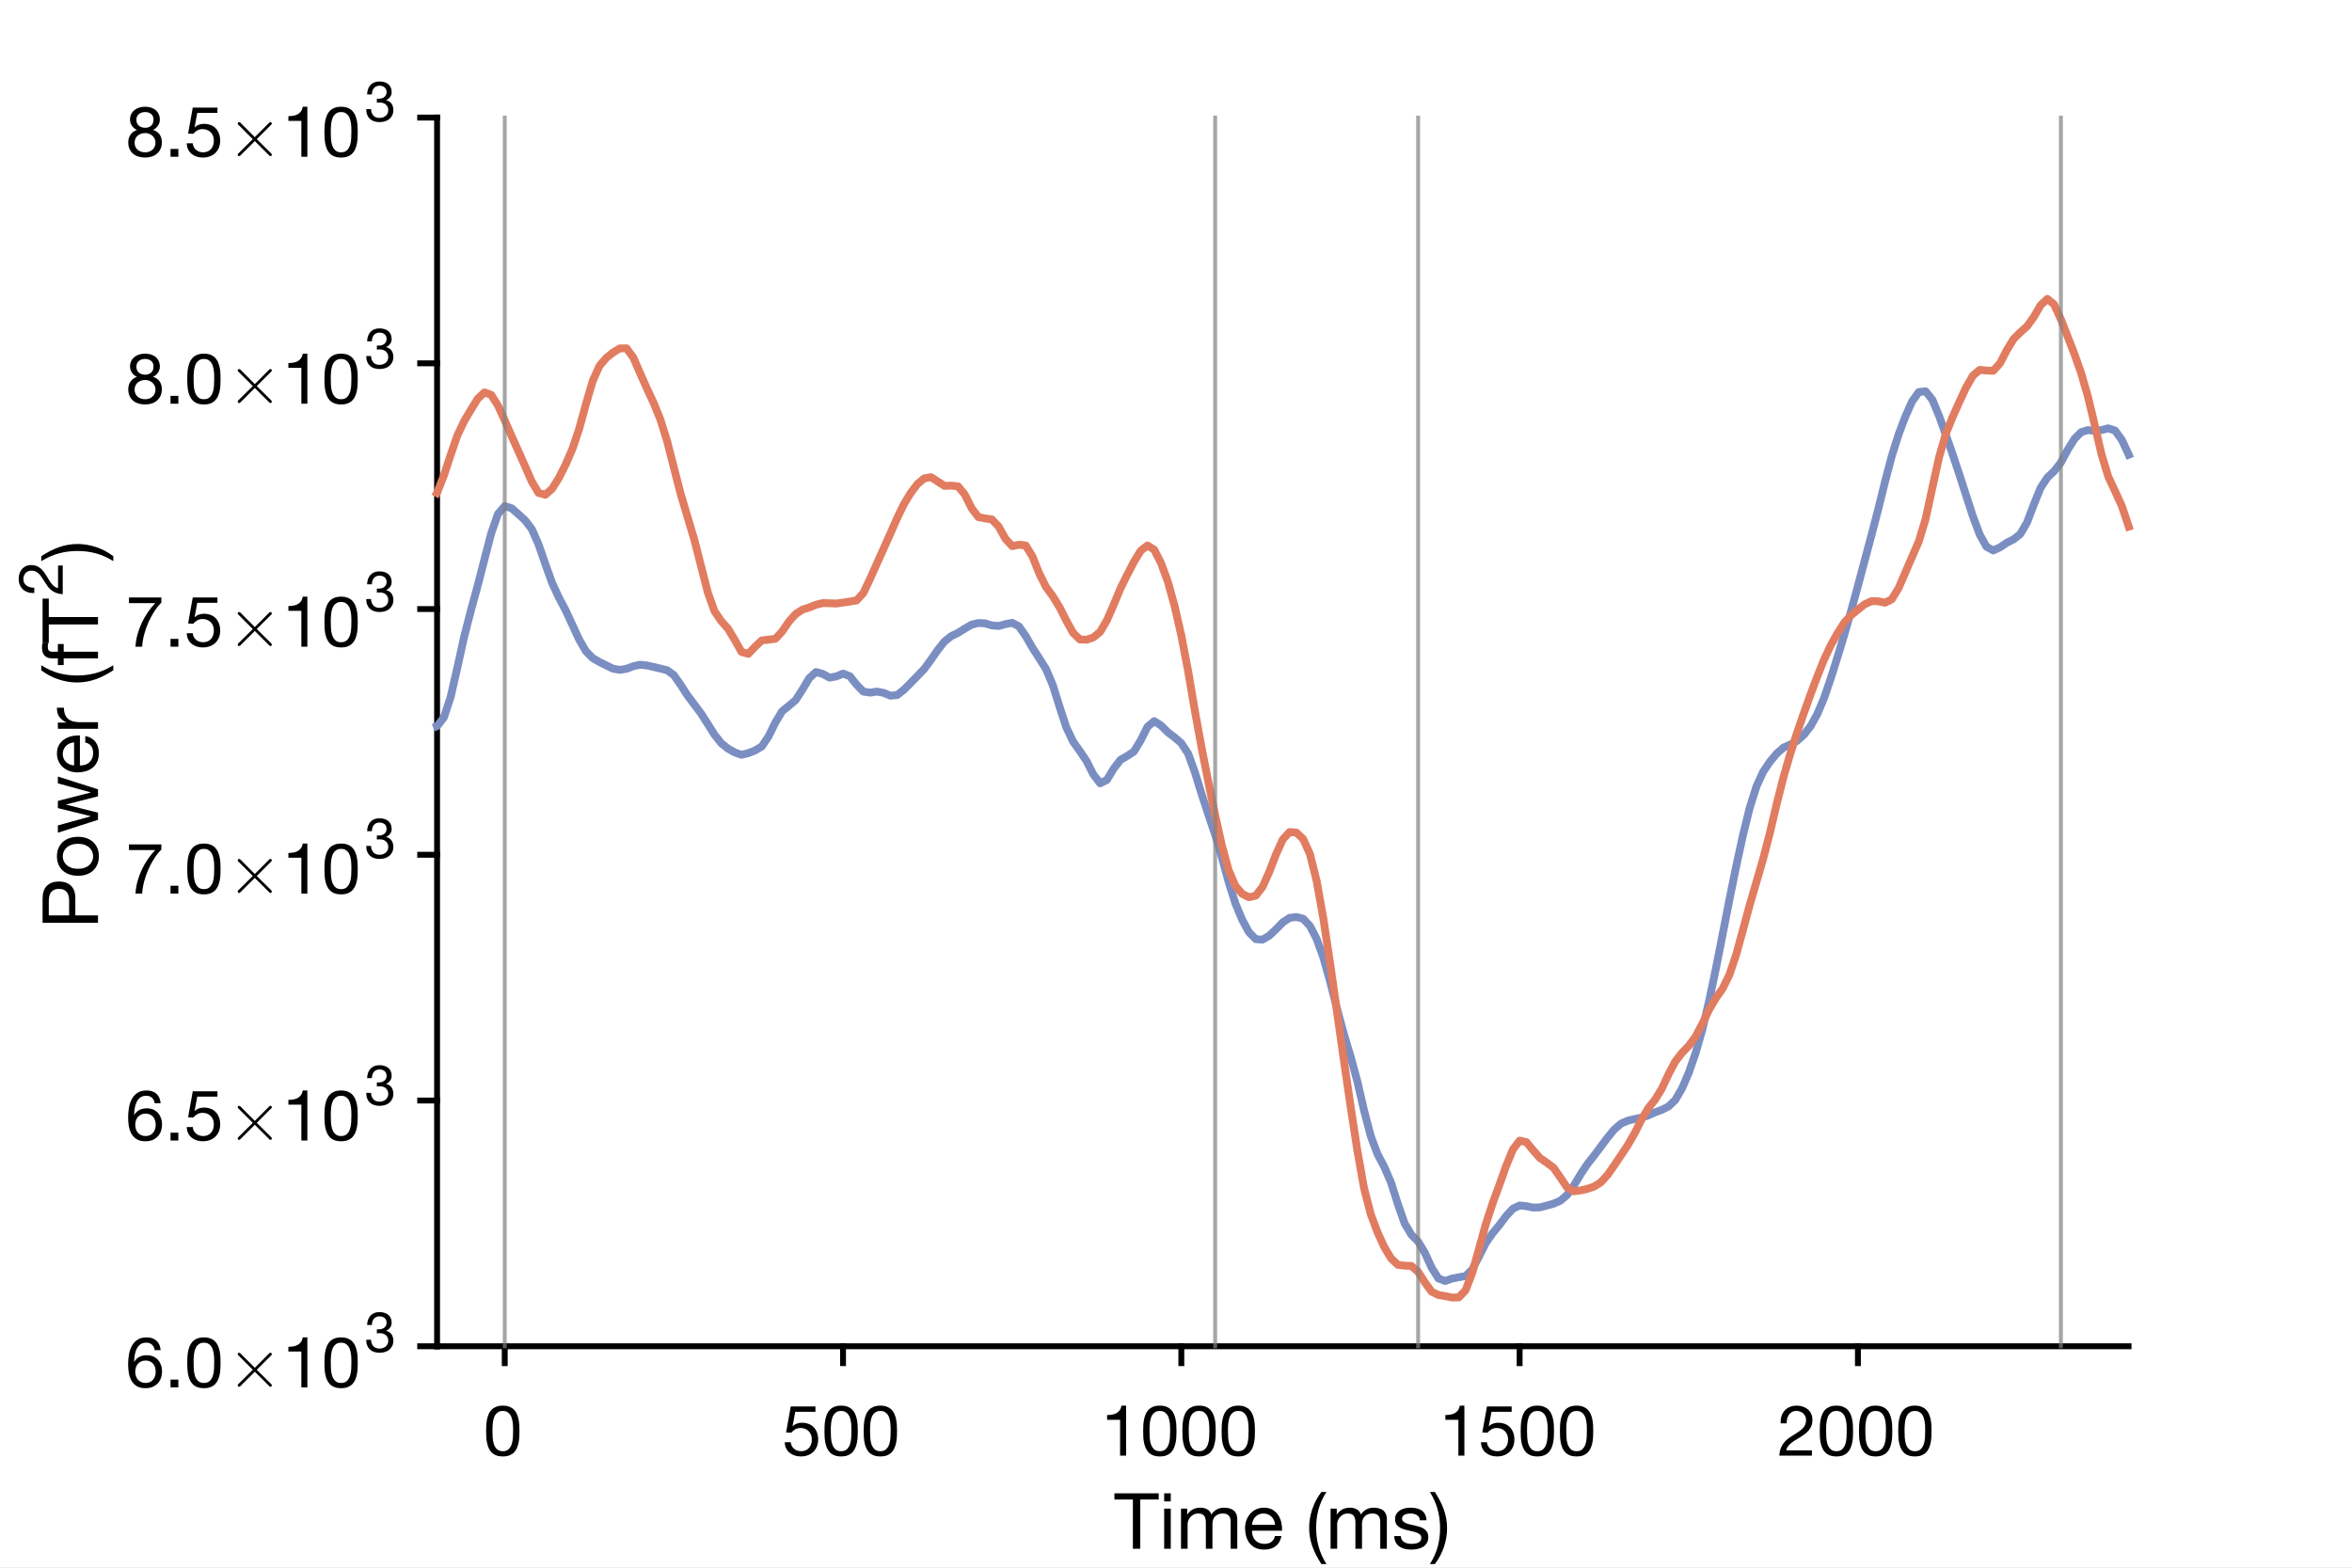 <?xml version="1.0"?>
<!DOCTYPE svg PUBLIC '-//W3C//DTD SVG 1.0//EN'
          'http://www.w3.org/TR/2001/REC-SVG-20010904/DTD/svg10.dtd'>
<svg xmlns:xlink="http://www.w3.org/1999/xlink" style="fill-opacity:1; color-rendering:auto; color-interpolation:auto; text-rendering:auto; stroke:black; stroke-linecap:square; stroke-miterlimit:10; shape-rendering:auto; stroke-opacity:1; fill:black; stroke-dasharray:none; font-weight:normal; stroke-width:1; font-family:'Dialog'; font-style:normal; stroke-linejoin:miter; font-size:12px; stroke-dashoffset:0; image-rendering:auto;" width="600" height="400" xmlns="http://www.w3.org/2000/svg"
><rect width="100%" height="100%" fill="#333333" stroke="none"/><!--Generated by the Batik Graphics2D SVG Generator--><defs id="genericDefs"
  /><g
  ><defs id="defs1"
    ><clipPath clipPathUnits="userSpaceOnUse" id="clipPath1"
      ><path d="M0 0 L600 0 L600 400 L0 400 L0 0 Z"
      /></clipPath
    ></defs
    ><g style="fill:white; stroke:white;"
    ><rect x="0" y="0" width="600" style="clip-path:url(#clipPath1); stroke:none;" height="400"
    /></g
    ><g style="fill:white; text-rendering:optimizeSpeed; color-rendering:optimizeSpeed; image-rendering:optimizeSpeed; shape-rendering:crispEdges; stroke:white; color-interpolation:sRGB;"
    ><rect x="0" width="600" height="400" y="0" style="stroke:none;"
      /><path style="stroke:none;" d="M111.5 343.5 L543 343.5 L543 30 L111.5 30 Z"
    /></g
    ><g style="text-rendering:geometricPrecision; stroke-width:1.5; color-interpolation:linearRGB; color-rendering:optimizeQuality; image-rendering:optimizeQuality; stroke-linejoin:round;"
    ><line y2="343.5" style="fill:none;" x1="111.5" x2="543" y1="343.5"
      /><line y2="347.815" style="fill:none;" x1="128.76" x2="128.76" y1="343.5"
      /><line y2="347.815" style="fill:none;" x1="215.06" x2="215.06" y1="343.5"
      /><line y2="347.815" style="fill:none;" x1="301.36" x2="301.36" y1="343.5"
      /><line y2="347.815" style="fill:none;" x1="387.66" x2="387.66" y1="343.5"
      /><line y2="347.815" style="fill:none;" x1="473.96" x2="473.96" y1="343.5"
    /></g
    ><g transform="translate(128.76,353.415)" style="font-size:18px; text-rendering:geometricPrecision; color-rendering:optimizeQuality; image-rendering:optimizeQuality; font-family:'Helvetica Neue'; color-interpolation:linearRGB;"
    ><path style="stroke:none;" d="M-3.124 11.718 Q-3.124 11.25 -3.115 10.683 Q-3.106 10.116 -3.025 9.549 Q-2.944 8.982 -2.791 8.442 Q-2.638 7.902 -2.341 7.497 Q-2.044 7.092 -1.594 6.84 Q-1.144 6.588 -0.496 6.588 Q0.152 6.588 0.602 6.84 Q1.052 7.092 1.349 7.497 Q1.646 7.902 1.799 8.442 Q1.952 8.982 2.033 9.549 Q2.114 10.116 2.123 10.683 Q2.132 11.25 2.132 11.718 Q2.132 12.438 2.087 13.329 Q2.042 14.22 1.799 15.003 Q1.556 15.786 1.016 16.326 Q0.476 16.866 -0.496 16.866 Q-1.468 16.866 -2.008 16.326 Q-2.548 15.786 -2.791 15.003 Q-3.034 14.22 -3.079 13.329 Q-3.124 12.438 -3.124 11.718 ZM-4.744 11.736 Q-4.744 12.438 -4.708 13.194 Q-4.672 13.95 -4.528 14.67 Q-4.384 15.39 -4.114 16.029 Q-3.844 16.668 -3.376 17.154 Q-2.908 17.64 -2.197 17.919 Q-1.486 18.198 -0.496 18.198 Q0.512 18.198 1.214 17.919 Q1.916 17.64 2.384 17.154 Q2.852 16.668 3.122 16.029 Q3.392 15.39 3.536 14.67 Q3.68 13.95 3.716 13.194 Q3.752 12.438 3.752 11.736 Q3.752 11.034 3.716 10.278 Q3.68 9.522 3.536 8.802 Q3.392 8.082 3.122 7.434 Q2.852 6.786 2.384 6.3 Q1.916 5.814 1.205 5.526 Q0.494 5.238 -0.496 5.238 Q-1.486 5.238 -2.197 5.526 Q-2.908 5.814 -3.376 6.3 Q-3.844 6.786 -4.114 7.434 Q-4.384 8.082 -4.528 8.802 Q-4.672 9.522 -4.708 10.278 Q-4.744 11.034 -4.744 11.736 Z"
    /></g
    ><g transform="translate(215.06,353.415)" style="font-size:18px; text-rendering:geometricPrecision; color-rendering:optimizeQuality; image-rendering:optimizeQuality; font-family:'Helvetica Neue'; color-interpolation:linearRGB;"
    ><path style="stroke:none;" d="M-7.04 6.804 L-7.04 5.454 L-13.34 5.454 L-14.528 12.078 L-13.214 12.15 Q-12.764 11.61 -12.179 11.277 Q-11.594 10.944 -10.838 10.944 Q-10.19 10.944 -9.659 11.16 Q-9.128 11.376 -8.75 11.763 Q-8.372 12.15 -8.165 12.681 Q-7.958 13.212 -7.958 13.842 Q-7.958 14.598 -8.174 15.165 Q-8.39 15.732 -8.759 16.11 Q-9.128 16.488 -9.623 16.677 Q-10.118 16.866 -10.658 16.866 Q-11.234 16.866 -11.711 16.695 Q-12.188 16.524 -12.539 16.209 Q-12.89 15.894 -13.097 15.471 Q-13.304 15.048 -13.34 14.562 L-14.87 14.562 Q-14.852 15.426 -14.528 16.11 Q-14.204 16.794 -13.646 17.253 Q-13.088 17.712 -12.359 17.955 Q-11.63 18.198 -10.802 18.198 Q-9.686 18.198 -8.849 17.847 Q-8.012 17.496 -7.454 16.902 Q-6.896 16.308 -6.617 15.543 Q-6.338 14.778 -6.338 13.968 Q-6.338 12.87 -6.662 12.051 Q-6.986 11.232 -7.544 10.683 Q-8.102 10.134 -8.858 9.864 Q-9.614 9.594 -10.46 9.594 Q-11.108 9.594 -11.765 9.819 Q-12.422 10.044 -12.836 10.512 L-12.872 10.476 L-12.188 6.804 ZM-3.116 11.718 Q-3.116 11.25 -3.107 10.683 Q-3.098 10.116 -3.017 9.549 Q-2.936 8.982 -2.783 8.442 Q-2.63 7.902 -2.333 7.497 Q-2.036 7.092 -1.586 6.84 Q-1.136 6.588 -0.488 6.588 Q0.16 6.588 0.61 6.84 Q1.06 7.092 1.357 7.497 Q1.654 7.902 1.807 8.442 Q1.96 8.982 2.041 9.549 Q2.122 10.116 2.131 10.683 Q2.14 11.25 2.14 11.718 Q2.14 12.438 2.095 13.329 Q2.05 14.22 1.807 15.003 Q1.564 15.786 1.024 16.326 Q0.484 16.866 -0.488 16.866 Q-1.46 16.866 -2 16.326 Q-2.54 15.786 -2.783 15.003 Q-3.026 14.22 -3.071 13.329 Q-3.116 12.438 -3.116 11.718 ZM-4.736 11.736 Q-4.736 12.438 -4.7 13.194 Q-4.664 13.95 -4.52 14.67 Q-4.376 15.39 -4.106 16.029 Q-3.836 16.668 -3.368 17.154 Q-2.9 17.64 -2.189 17.919 Q-1.478 18.198 -0.488 18.198 Q0.52 18.198 1.222 17.919 Q1.924 17.64 2.392 17.154 Q2.86 16.668 3.13 16.029 Q3.4 15.39 3.544 14.67 Q3.688 13.95 3.724 13.194 Q3.76 12.438 3.76 11.736 Q3.76 11.034 3.724 10.278 Q3.688 9.522 3.544 8.802 Q3.4 8.082 3.13 7.434 Q2.86 6.786 2.392 6.3 Q1.924 5.814 1.213 5.526 Q0.502 5.238 -0.488 5.238 Q-1.478 5.238 -2.189 5.526 Q-2.9 5.814 -3.368 6.3 Q-3.836 6.786 -4.106 7.434 Q-4.376 8.082 -4.52 8.802 Q-4.664 9.522 -4.7 10.278 Q-4.736 11.034 -4.736 11.736 ZM6.892 11.718 Q6.892 11.25 6.901 10.683 Q6.91 10.116 6.991 9.549 Q7.072 8.982 7.225 8.442 Q7.378 7.902 7.675 7.497 Q7.972 7.092 8.422 6.84 Q8.872 6.588 9.52 6.588 Q10.168 6.588 10.618 6.84 Q11.068 7.092 11.365 7.497 Q11.662 7.902 11.815 8.442 Q11.968 8.982 12.049 9.549 Q12.13 10.116 12.139 10.683 Q12.148 11.25 12.148 11.718 Q12.148 12.438 12.103 13.329 Q12.058 14.22 11.815 15.003 Q11.572 15.786 11.032 16.326 Q10.492 16.866 9.52 16.866 Q8.548 16.866 8.008 16.326 Q7.468 15.786 7.225 15.003 Q6.982 14.22 6.937 13.329 Q6.892 12.438 6.892 11.718 ZM5.272 11.736 Q5.272 12.438 5.308 13.194 Q5.344 13.95 5.488 14.67 Q5.632 15.39 5.902 16.029 Q6.172 16.668 6.64 17.154 Q7.108 17.64 7.819 17.919 Q8.53 18.198 9.52 18.198 Q10.528 18.198 11.23 17.919 Q11.932 17.64 12.4 17.154 Q12.868 16.668 13.138 16.029 Q13.408 15.39 13.552 14.67 Q13.696 13.95 13.732 13.194 Q13.768 12.438 13.768 11.736 Q13.768 11.034 13.732 10.278 Q13.696 9.522 13.552 8.802 Q13.408 8.082 13.138 7.434 Q12.868 6.786 12.4 6.3 Q11.932 5.814 11.221 5.526 Q10.51 5.238 9.52 5.238 Q8.53 5.238 7.819 5.526 Q7.108 5.814 6.64 6.3 Q6.172 6.786 5.902 7.434 Q5.632 8.082 5.488 8.802 Q5.344 9.522 5.308 10.278 Q5.272 11.034 5.272 11.736 Z"
    /></g
    ><g transform="translate(301.36,353.415)" style="font-size:18px; text-rendering:geometricPrecision; color-rendering:optimizeQuality; image-rendering:optimizeQuality; font-family:'Helvetica Neue'; color-interpolation:linearRGB;"
    ><path style="stroke:none;" d="M-14.092 18 L-14.092 5.238 L-15.262 5.238 Q-15.388 5.958 -15.73 6.426 Q-16.072 6.894 -16.567 7.164 Q-17.062 7.434 -17.674 7.533 Q-18.286 7.632 -18.934 7.632 L-18.934 8.856 L-15.622 8.856 L-15.622 18 ZM-8.116 11.718 Q-8.116 11.25 -8.107 10.683 Q-8.098 10.116 -8.017 9.549 Q-7.936 8.982 -7.783 8.442 Q-7.63 7.902 -7.333 7.497 Q-7.036 7.092 -6.586 6.84 Q-6.136 6.588 -5.488 6.588 Q-4.84 6.588 -4.39 6.84 Q-3.94 7.092 -3.643 7.497 Q-3.346 7.902 -3.193 8.442 Q-3.04 8.982 -2.959 9.549 Q-2.878 10.116 -2.869 10.683 Q-2.86 11.25 -2.86 11.718 Q-2.86 12.438 -2.905 13.329 Q-2.95 14.22 -3.193 15.003 Q-3.436 15.786 -3.976 16.326 Q-4.516 16.866 -5.488 16.866 Q-6.46 16.866 -7 16.326 Q-7.54 15.786 -7.783 15.003 Q-8.026 14.22 -8.071 13.329 Q-8.116 12.438 -8.116 11.718 ZM-9.736 11.736 Q-9.736 12.438 -9.7 13.194 Q-9.664 13.95 -9.52 14.67 Q-9.376 15.39 -9.106 16.029 Q-8.836 16.668 -8.368 17.154 Q-7.9 17.64 -7.189 17.919 Q-6.478 18.198 -5.488 18.198 Q-4.48 18.198 -3.778 17.919 Q-3.076 17.64 -2.608 17.154 Q-2.14 16.668 -1.87 16.029 Q-1.6 15.39 -1.456 14.67 Q-1.312 13.95 -1.276 13.194 Q-1.24 12.438 -1.24 11.736 Q-1.24 11.034 -1.276 10.278 Q-1.312 9.522 -1.456 8.802 Q-1.6 8.082 -1.87 7.434 Q-2.14 6.786 -2.608 6.3 Q-3.076 5.814 -3.787 5.526 Q-4.498 5.238 -5.488 5.238 Q-6.478 5.238 -7.189 5.526 Q-7.9 5.814 -8.368 6.3 Q-8.836 6.786 -9.106 7.434 Q-9.376 8.082 -9.52 8.802 Q-9.664 9.522 -9.7 10.278 Q-9.736 11.034 -9.736 11.736 ZM1.892 11.718 Q1.892 11.25 1.901 10.683 Q1.91 10.116 1.991 9.549 Q2.072 8.982 2.225 8.442 Q2.378 7.902 2.675 7.497 Q2.972 7.092 3.422 6.84 Q3.872 6.588 4.52 6.588 Q5.168 6.588 5.618 6.84 Q6.068 7.092 6.365 7.497 Q6.662 7.902 6.815 8.442 Q6.968 8.982 7.049 9.549 Q7.13 10.116 7.139 10.683 Q7.148 11.25 7.148 11.718 Q7.148 12.438 7.103 13.329 Q7.058 14.22 6.815 15.003 Q6.572 15.786 6.032 16.326 Q5.492 16.866 4.52 16.866 Q3.548 16.866 3.008 16.326 Q2.468 15.786 2.225 15.003 Q1.982 14.22 1.937 13.329 Q1.892 12.438 1.892 11.718 ZM0.272 11.736 Q0.272 12.438 0.308 13.194 Q0.344 13.95 0.488 14.67 Q0.632 15.39 0.902 16.029 Q1.172 16.668 1.64 17.154 Q2.108 17.64 2.819 17.919 Q3.53 18.198 4.52 18.198 Q5.528 18.198 6.23 17.919 Q6.932 17.64 7.4 17.154 Q7.868 16.668 8.138 16.029 Q8.408 15.39 8.552 14.67 Q8.696 13.95 8.732 13.194 Q8.768 12.438 8.768 11.736 Q8.768 11.034 8.732 10.278 Q8.696 9.522 8.552 8.802 Q8.408 8.082 8.138 7.434 Q7.868 6.786 7.4 6.3 Q6.932 5.814 6.221 5.526 Q5.51 5.238 4.52 5.238 Q3.53 5.238 2.819 5.526 Q2.108 5.814 1.64 6.3 Q1.172 6.786 0.902 7.434 Q0.632 8.082 0.488 8.802 Q0.344 9.522 0.308 10.278 Q0.272 11.034 0.272 11.736 ZM11.9 11.718 Q11.9 11.25 11.909 10.683 Q11.918 10.116 11.999 9.549 Q12.08 8.982 12.233 8.442 Q12.386 7.902 12.683 7.497 Q12.98 7.092 13.43 6.84 Q13.88 6.588 14.528 6.588 Q15.176 6.588 15.626 6.84 Q16.076 7.092 16.373 7.497 Q16.67 7.902 16.823 8.442 Q16.976 8.982 17.057 9.549 Q17.138 10.116 17.147 10.683 Q17.156 11.25 17.156 11.718 Q17.156 12.438 17.111 13.329 Q17.066 14.22 16.823 15.003 Q16.58 15.786 16.04 16.326 Q15.5 16.866 14.528 16.866 Q13.556 16.866 13.016 16.326 Q12.476 15.786 12.233 15.003 Q11.99 14.22 11.945 13.329 Q11.9 12.438 11.9 11.718 ZM10.28 11.736 Q10.28 12.438 10.316 13.194 Q10.352 13.95 10.496 14.67 Q10.64 15.39 10.91 16.029 Q11.18 16.668 11.648 17.154 Q12.116 17.64 12.827 17.919 Q13.538 18.198 14.528 18.198 Q15.536 18.198 16.238 17.919 Q16.94 17.64 17.408 17.154 Q17.876 16.668 18.146 16.029 Q18.416 15.39 18.56 14.67 Q18.704 13.95 18.74 13.194 Q18.776 12.438 18.776 11.736 Q18.776 11.034 18.74 10.278 Q18.704 9.522 18.56 8.802 Q18.416 8.082 18.146 7.434 Q17.876 6.786 17.408 6.3 Q16.94 5.814 16.229 5.526 Q15.518 5.238 14.528 5.238 Q13.538 5.238 12.827 5.526 Q12.116 5.814 11.648 6.3 Q11.18 6.786 10.91 7.434 Q10.64 8.082 10.496 8.802 Q10.352 9.522 10.316 10.278 Q10.28 11.034 10.28 11.736 Z"
    /></g
    ><g transform="translate(387.66,353.415)" style="font-size:18px; text-rendering:geometricPrecision; color-rendering:optimizeQuality; image-rendering:optimizeQuality; font-family:'Helvetica Neue'; color-interpolation:linearRGB;"
    ><path style="stroke:none;" d="M-14.092 18 L-14.092 5.238 L-15.262 5.238 Q-15.388 5.958 -15.73 6.426 Q-16.072 6.894 -16.567 7.164 Q-17.062 7.434 -17.674 7.533 Q-18.286 7.632 -18.934 7.632 L-18.934 8.856 L-15.622 8.856 L-15.622 18 ZM-2.032 6.804 L-2.032 5.454 L-8.332 5.454 L-9.52 12.078 L-8.206 12.15 Q-7.756 11.61 -7.171 11.277 Q-6.586 10.944 -5.83 10.944 Q-5.182 10.944 -4.651 11.16 Q-4.12 11.376 -3.742 11.763 Q-3.364 12.15 -3.157 12.681 Q-2.95 13.212 -2.95 13.842 Q-2.95 14.598 -3.166 15.165 Q-3.382 15.732 -3.751 16.11 Q-4.12 16.488 -4.615 16.677 Q-5.11 16.866 -5.65 16.866 Q-6.226 16.866 -6.703 16.695 Q-7.18 16.524 -7.531 16.209 Q-7.882 15.894 -8.089 15.471 Q-8.296 15.048 -8.332 14.562 L-9.862 14.562 Q-9.844 15.426 -9.52 16.11 Q-9.196 16.794 -8.638 17.253 Q-8.08 17.712 -7.351 17.955 Q-6.622 18.198 -5.794 18.198 Q-4.678 18.198 -3.841 17.847 Q-3.004 17.496 -2.446 16.902 Q-1.888 16.308 -1.609 15.543 Q-1.33 14.778 -1.33 13.968 Q-1.33 12.87 -1.654 12.051 Q-1.978 11.232 -2.536 10.683 Q-3.094 10.134 -3.85 9.864 Q-4.606 9.594 -5.452 9.594 Q-6.1 9.594 -6.757 9.819 Q-7.414 10.044 -7.828 10.512 L-7.864 10.476 L-7.18 6.804 ZM1.892 11.718 Q1.892 11.25 1.901 10.683 Q1.91 10.116 1.991 9.549 Q2.072 8.982 2.225 8.442 Q2.378 7.902 2.675 7.497 Q2.972 7.092 3.422 6.84 Q3.872 6.588 4.52 6.588 Q5.168 6.588 5.618 6.84 Q6.068 7.092 6.365 7.497 Q6.662 7.902 6.815 8.442 Q6.968 8.982 7.049 9.549 Q7.13 10.116 7.139 10.683 Q7.148 11.25 7.148 11.718 Q7.148 12.438 7.103 13.329 Q7.058 14.22 6.815 15.003 Q6.572 15.786 6.032 16.326 Q5.492 16.866 4.52 16.866 Q3.548 16.866 3.008 16.326 Q2.468 15.786 2.225 15.003 Q1.982 14.22 1.937 13.329 Q1.892 12.438 1.892 11.718 ZM0.272 11.736 Q0.272 12.438 0.308 13.194 Q0.344 13.95 0.488 14.67 Q0.632 15.39 0.902 16.029 Q1.172 16.668 1.64 17.154 Q2.108 17.64 2.819 17.919 Q3.53 18.198 4.52 18.198 Q5.528 18.198 6.23 17.919 Q6.932 17.64 7.4 17.154 Q7.868 16.668 8.138 16.029 Q8.408 15.39 8.552 14.67 Q8.696 13.95 8.732 13.194 Q8.768 12.438 8.768 11.736 Q8.768 11.034 8.732 10.278 Q8.696 9.522 8.552 8.802 Q8.408 8.082 8.138 7.434 Q7.868 6.786 7.4 6.3 Q6.932 5.814 6.221 5.526 Q5.51 5.238 4.52 5.238 Q3.53 5.238 2.819 5.526 Q2.108 5.814 1.64 6.3 Q1.172 6.786 0.902 7.434 Q0.632 8.082 0.488 8.802 Q0.344 9.522 0.308 10.278 Q0.272 11.034 0.272 11.736 ZM11.9 11.718 Q11.9 11.25 11.909 10.683 Q11.918 10.116 11.999 9.549 Q12.08 8.982 12.233 8.442 Q12.386 7.902 12.683 7.497 Q12.98 7.092 13.43 6.84 Q13.88 6.588 14.528 6.588 Q15.176 6.588 15.626 6.84 Q16.076 7.092 16.373 7.497 Q16.67 7.902 16.823 8.442 Q16.976 8.982 17.057 9.549 Q17.138 10.116 17.147 10.683 Q17.156 11.25 17.156 11.718 Q17.156 12.438 17.111 13.329 Q17.066 14.22 16.823 15.003 Q16.58 15.786 16.04 16.326 Q15.5 16.866 14.528 16.866 Q13.556 16.866 13.016 16.326 Q12.476 15.786 12.233 15.003 Q11.99 14.22 11.945 13.329 Q11.9 12.438 11.9 11.718 ZM10.28 11.736 Q10.28 12.438 10.316 13.194 Q10.352 13.95 10.496 14.67 Q10.64 15.39 10.91 16.029 Q11.18 16.668 11.648 17.154 Q12.116 17.64 12.827 17.919 Q13.538 18.198 14.528 18.198 Q15.536 18.198 16.238 17.919 Q16.94 17.64 17.408 17.154 Q17.876 16.668 18.146 16.029 Q18.416 15.39 18.56 14.67 Q18.704 13.95 18.74 13.194 Q18.776 12.438 18.776 11.736 Q18.776 11.034 18.74 10.278 Q18.704 9.522 18.56 8.802 Q18.416 8.082 18.146 7.434 Q17.876 6.786 17.408 6.3 Q16.94 5.814 16.229 5.526 Q15.518 5.238 14.528 5.238 Q13.538 5.238 12.827 5.526 Q12.116 5.814 11.648 6.3 Q11.18 6.786 10.91 7.434 Q10.64 8.082 10.496 8.802 Q10.352 9.522 10.316 10.278 Q10.28 11.034 10.28 11.736 Z"
    /></g
    ><g transform="translate(473.96,353.415)" style="font-size:18px; text-rendering:geometricPrecision; color-rendering:optimizeQuality; image-rendering:optimizeQuality; font-family:'Helvetica Neue'; color-interpolation:linearRGB;"
    ><path style="stroke:none;" d="M-19.708 9.756 L-18.178 9.756 Q-18.196 9.18 -18.061 8.613 Q-17.926 8.046 -17.62 7.596 Q-17.314 7.146 -16.837 6.867 Q-16.36 6.588 -15.694 6.588 Q-15.19 6.588 -14.74 6.75 Q-14.29 6.912 -13.957 7.218 Q-13.624 7.524 -13.426 7.947 Q-13.228 8.37 -13.228 8.892 Q-13.228 9.558 -13.435 10.062 Q-13.642 10.566 -14.047 10.998 Q-14.452 11.43 -15.064 11.853 Q-15.676 12.276 -16.486 12.78 Q-17.152 13.176 -17.764 13.626 Q-18.376 14.076 -18.862 14.67 Q-19.348 15.264 -19.663 16.065 Q-19.978 16.866 -20.068 18 L-11.734 18 L-11.734 16.65 L-18.286 16.65 Q-18.178 16.056 -17.827 15.597 Q-17.476 15.138 -16.981 14.742 Q-16.486 14.346 -15.892 13.995 Q-15.298 13.644 -14.704 13.284 Q-14.11 12.906 -13.552 12.492 Q-12.994 12.078 -12.562 11.565 Q-12.13 11.052 -11.869 10.404 Q-11.608 9.756 -11.608 8.91 Q-11.608 8.01 -11.923 7.326 Q-12.238 6.642 -12.778 6.183 Q-13.318 5.724 -14.047 5.481 Q-14.776 5.238 -15.604 5.238 Q-16.612 5.238 -17.404 5.58 Q-18.196 5.922 -18.727 6.525 Q-19.258 7.128 -19.51 7.956 Q-19.762 8.784 -19.708 9.756 ZM-8.116 11.718 Q-8.116 11.25 -8.107 10.683 Q-8.098 10.116 -8.017 9.549 Q-7.936 8.982 -7.783 8.442 Q-7.63 7.902 -7.333 7.497 Q-7.036 7.092 -6.586 6.84 Q-6.136 6.588 -5.488 6.588 Q-4.84 6.588 -4.39 6.84 Q-3.94 7.092 -3.643 7.497 Q-3.346 7.902 -3.193 8.442 Q-3.04 8.982 -2.959 9.549 Q-2.878 10.116 -2.869 10.683 Q-2.86 11.25 -2.86 11.718 Q-2.86 12.438 -2.905 13.329 Q-2.95 14.22 -3.193 15.003 Q-3.436 15.786 -3.976 16.326 Q-4.516 16.866 -5.488 16.866 Q-6.46 16.866 -7 16.326 Q-7.54 15.786 -7.783 15.003 Q-8.026 14.22 -8.071 13.329 Q-8.116 12.438 -8.116 11.718 ZM-9.736 11.736 Q-9.736 12.438 -9.7 13.194 Q-9.664 13.95 -9.52 14.67 Q-9.376 15.39 -9.106 16.029 Q-8.836 16.668 -8.368 17.154 Q-7.9 17.64 -7.189 17.919 Q-6.478 18.198 -5.488 18.198 Q-4.48 18.198 -3.778 17.919 Q-3.076 17.64 -2.608 17.154 Q-2.14 16.668 -1.87 16.029 Q-1.6 15.39 -1.456 14.67 Q-1.312 13.95 -1.276 13.194 Q-1.24 12.438 -1.24 11.736 Q-1.24 11.034 -1.276 10.278 Q-1.312 9.522 -1.456 8.802 Q-1.6 8.082 -1.87 7.434 Q-2.14 6.786 -2.608 6.3 Q-3.076 5.814 -3.787 5.526 Q-4.498 5.238 -5.488 5.238 Q-6.478 5.238 -7.189 5.526 Q-7.9 5.814 -8.368 6.3 Q-8.836 6.786 -9.106 7.434 Q-9.376 8.082 -9.52 8.802 Q-9.664 9.522 -9.7 10.278 Q-9.736 11.034 -9.736 11.736 ZM1.892 11.718 Q1.892 11.25 1.901 10.683 Q1.91 10.116 1.991 9.549 Q2.072 8.982 2.225 8.442 Q2.378 7.902 2.675 7.497 Q2.972 7.092 3.422 6.84 Q3.872 6.588 4.52 6.588 Q5.168 6.588 5.618 6.84 Q6.068 7.092 6.365 7.497 Q6.662 7.902 6.815 8.442 Q6.968 8.982 7.049 9.549 Q7.13 10.116 7.139 10.683 Q7.148 11.25 7.148 11.718 Q7.148 12.438 7.103 13.329 Q7.058 14.22 6.815 15.003 Q6.572 15.786 6.032 16.326 Q5.492 16.866 4.52 16.866 Q3.548 16.866 3.008 16.326 Q2.468 15.786 2.225 15.003 Q1.982 14.22 1.937 13.329 Q1.892 12.438 1.892 11.718 ZM0.272 11.736 Q0.272 12.438 0.308 13.194 Q0.344 13.95 0.488 14.67 Q0.632 15.39 0.902 16.029 Q1.172 16.668 1.64 17.154 Q2.108 17.64 2.819 17.919 Q3.53 18.198 4.52 18.198 Q5.528 18.198 6.23 17.919 Q6.932 17.64 7.4 17.154 Q7.868 16.668 8.138 16.029 Q8.408 15.39 8.552 14.67 Q8.696 13.95 8.732 13.194 Q8.768 12.438 8.768 11.736 Q8.768 11.034 8.732 10.278 Q8.696 9.522 8.552 8.802 Q8.408 8.082 8.138 7.434 Q7.868 6.786 7.4 6.3 Q6.932 5.814 6.221 5.526 Q5.51 5.238 4.52 5.238 Q3.53 5.238 2.819 5.526 Q2.108 5.814 1.64 6.3 Q1.172 6.786 0.902 7.434 Q0.632 8.082 0.488 8.802 Q0.344 9.522 0.308 10.278 Q0.272 11.034 0.272 11.736 ZM11.9 11.718 Q11.9 11.25 11.909 10.683 Q11.918 10.116 11.999 9.549 Q12.08 8.982 12.233 8.442 Q12.386 7.902 12.683 7.497 Q12.98 7.092 13.43 6.84 Q13.88 6.588 14.528 6.588 Q15.176 6.588 15.626 6.84 Q16.076 7.092 16.373 7.497 Q16.67 7.902 16.823 8.442 Q16.976 8.982 17.057 9.549 Q17.138 10.116 17.147 10.683 Q17.156 11.25 17.156 11.718 Q17.156 12.438 17.111 13.329 Q17.066 14.22 16.823 15.003 Q16.58 15.786 16.04 16.326 Q15.5 16.866 14.528 16.866 Q13.556 16.866 13.016 16.326 Q12.476 15.786 12.233 15.003 Q11.99 14.22 11.945 13.329 Q11.9 12.438 11.9 11.718 ZM10.28 11.736 Q10.28 12.438 10.316 13.194 Q10.352 13.95 10.496 14.67 Q10.64 15.39 10.91 16.029 Q11.18 16.668 11.648 17.154 Q12.116 17.64 12.827 17.919 Q13.538 18.198 14.528 18.198 Q15.536 18.198 16.238 17.919 Q16.94 17.64 17.408 17.154 Q17.876 16.668 18.146 16.029 Q18.416 15.39 18.56 14.67 Q18.704 13.95 18.74 13.194 Q18.776 12.438 18.776 11.736 Q18.776 11.034 18.74 10.278 Q18.704 9.522 18.56 8.802 Q18.416 8.082 18.146 7.434 Q17.876 6.786 17.408 6.3 Q16.94 5.814 16.229 5.526 Q15.518 5.238 14.528 5.238 Q13.538 5.238 12.827 5.526 Q12.116 5.814 11.648 6.3 Q11.18 6.786 10.91 7.434 Q10.64 8.082 10.496 8.802 Q10.352 9.522 10.316 10.278 Q10.28 11.034 10.28 11.736 Z"
    /></g
    ><g transform="translate(327.25,376.165)" style="font-size:19.8px; text-rendering:geometricPrecision; color-rendering:optimizeQuality; image-rendering:optimizeQuality; font-family:'Helvetica Neue'; color-interpolation:linearRGB;"
    ><path style="stroke:none;" d="M-38.248 6.447 L-38.248 19 L-36.367 19 L-36.367 6.447 L-31.655 6.447 L-31.655 4.863 L-42.96 4.863 L-42.96 6.447 ZM-28.586 6.922 L-28.586 4.863 L-30.269 4.863 L-30.269 6.922 ZM-30.269 8.763 L-30.269 19 L-28.586 19 L-28.586 8.763 ZM-25.972 8.763 L-25.972 19 L-24.289 19 L-24.289 12.624 Q-24.289 12.327 -24.14 11.882 Q-23.992 11.436 -23.665 11.021 Q-23.339 10.605 -22.814 10.308 Q-22.289 10.011 -21.557 10.011 Q-20.982 10.011 -20.616 10.179 Q-20.25 10.347 -20.032 10.654 Q-19.814 10.961 -19.725 11.377 Q-19.636 11.793 -19.636 12.288 L-19.636 19 L-17.953 19 L-17.953 12.624 Q-17.953 11.436 -17.24 10.724 Q-16.527 10.011 -15.28 10.011 Q-14.666 10.011 -14.28 10.189 Q-13.894 10.367 -13.676 10.674 Q-13.458 10.981 -13.379 11.397 Q-13.3 11.813 -13.3 12.288 L-13.3 19 L-11.617 19 L-11.617 11.496 Q-11.617 10.704 -11.864 10.139 Q-12.112 9.575 -12.557 9.219 Q-13.003 8.862 -13.627 8.694 Q-14.25 8.526 -15.023 8.526 Q-16.032 8.526 -16.874 8.981 Q-17.715 9.437 -18.23 10.268 Q-18.547 9.318 -19.319 8.922 Q-20.091 8.526 -21.042 8.526 Q-23.2 8.526 -24.348 10.268 L-24.388 10.268 L-24.388 8.763 ZM-1.974 12.902 L-7.855 12.902 Q-7.815 12.308 -7.598 11.783 Q-7.38 11.258 -7.004 10.862 Q-6.627 10.466 -6.103 10.239 Q-5.578 10.011 -4.925 10.011 Q-4.291 10.011 -3.766 10.239 Q-3.242 10.466 -2.856 10.852 Q-2.469 11.238 -2.242 11.773 Q-2.014 12.308 -1.974 12.902 ZM-0.351 15.753 L-2.014 15.753 Q-2.232 16.763 -2.915 17.258 Q-3.598 17.753 -4.667 17.753 Q-5.499 17.753 -6.113 17.475 Q-6.726 17.198 -7.122 16.733 Q-7.518 16.268 -7.697 15.664 Q-7.875 15.06 -7.855 14.387 L-0.192 14.387 Q-0.153 13.456 -0.361 12.426 Q-0.569 11.397 -1.113 10.526 Q-1.658 9.654 -2.558 9.09 Q-3.459 8.526 -4.826 8.526 Q-5.875 8.526 -6.756 8.922 Q-7.637 9.318 -8.281 10.031 Q-8.924 10.743 -9.281 11.714 Q-9.637 12.684 -9.637 13.852 Q-9.597 15.02 -9.29 16.01 Q-8.984 17 -8.37 17.713 Q-7.756 18.426 -6.855 18.822 Q-5.954 19.218 -4.727 19.218 Q-2.984 19.218 -1.836 18.347 Q-0.687 17.475 -0.351 15.753 ZM9.826 22.901 L11.113 22.901 Q9.708 20.624 9.104 18.386 Q8.5 16.149 8.5 13.654 Q8.5 11.219 9.094 9.001 Q9.688 6.783 11.113 4.526 L9.826 4.526 Q8.282 6.566 7.5 8.942 Q6.718 11.318 6.718 13.654 Q6.718 14.961 6.936 16.149 Q7.153 17.337 7.559 18.465 Q7.965 19.594 8.539 20.693 Q9.114 21.792 9.826 22.901 ZM12.183 8.763 L12.183 19 L13.866 19 L13.866 12.624 Q13.866 12.327 14.014 11.882 Q14.163 11.436 14.489 11.021 Q14.816 10.605 15.341 10.308 Q15.865 10.011 16.598 10.011 Q17.172 10.011 17.538 10.179 Q17.905 10.347 18.123 10.654 Q18.34 10.961 18.43 11.377 Q18.519 11.793 18.519 12.288 L18.519 19 L20.202 19 L20.202 12.624 Q20.202 11.436 20.914 10.724 Q21.627 10.011 22.875 10.011 Q23.488 10.011 23.875 10.189 Q24.261 10.367 24.478 10.674 Q24.696 10.981 24.775 11.397 Q24.855 11.813 24.855 12.288 L24.855 19 L26.538 19 L26.538 11.496 Q26.538 10.704 26.29 10.139 Q26.043 9.575 25.597 9.219 Q25.152 8.862 24.528 8.694 Q23.904 8.526 23.132 8.526 Q22.122 8.526 21.281 8.981 Q20.439 9.437 19.924 10.268 Q19.608 9.318 18.835 8.922 Q18.063 8.526 17.113 8.526 Q14.955 8.526 13.806 10.268 L13.767 10.268 L13.767 8.763 ZM30.102 15.773 L28.419 15.773 Q28.458 16.723 28.815 17.386 Q29.171 18.05 29.765 18.456 Q30.359 18.861 31.131 19.04 Q31.903 19.218 32.755 19.218 Q33.527 19.218 34.309 19.069 Q35.091 18.921 35.715 18.545 Q36.339 18.168 36.725 17.555 Q37.111 16.941 37.111 16.01 Q37.111 15.278 36.824 14.783 Q36.537 14.288 36.071 13.961 Q35.606 13.634 35.002 13.436 Q34.398 13.238 33.765 13.1 Q33.171 12.961 32.577 12.832 Q31.983 12.704 31.507 12.515 Q31.032 12.327 30.725 12.04 Q30.418 11.753 30.418 11.318 Q30.418 10.922 30.616 10.674 Q30.814 10.427 31.131 10.278 Q31.448 10.13 31.834 10.07 Q32.22 10.011 32.596 10.011 Q33.012 10.011 33.418 10.1 Q33.824 10.189 34.161 10.387 Q34.497 10.585 34.715 10.912 Q34.933 11.238 34.972 11.733 L36.655 11.733 Q36.596 10.803 36.259 10.179 Q35.923 9.555 35.358 9.189 Q34.794 8.823 34.062 8.674 Q33.329 8.526 32.458 8.526 Q31.785 8.526 31.102 8.694 Q30.418 8.862 29.874 9.209 Q29.329 9.555 28.983 10.11 Q28.636 10.664 28.636 11.436 Q28.636 12.426 29.131 12.981 Q29.626 13.535 30.369 13.842 Q31.111 14.149 31.983 14.317 Q32.854 14.486 33.596 14.694 Q34.339 14.901 34.834 15.238 Q35.329 15.575 35.329 16.228 Q35.329 16.703 35.091 17.01 Q34.854 17.317 34.487 17.475 Q34.121 17.634 33.685 17.693 Q33.25 17.753 32.854 17.753 Q32.339 17.753 31.854 17.654 Q31.369 17.555 30.983 17.327 Q30.597 17.099 30.359 16.713 Q30.121 16.327 30.102 15.773 ZM37.527 22.901 L38.794 22.901 Q40.338 20.861 41.12 18.495 Q41.902 16.129 41.902 13.793 Q41.902 12.486 41.685 11.298 Q41.467 10.11 41.061 8.971 Q40.655 7.833 40.081 6.734 Q39.507 5.635 38.794 4.526 L37.527 4.526 Q38.913 6.803 39.517 9.05 Q40.12 11.298 40.12 13.793 Q40.12 16.208 39.526 18.436 Q38.932 20.663 37.527 22.901 Z"
    /></g
    ><g style="text-rendering:geometricPrecision; stroke-width:1.5; color-interpolation:linearRGB; color-rendering:optimizeQuality; image-rendering:optimizeQuality; stroke-linejoin:round;"
    ><line y2="30" style="fill:none;" x1="111.5" x2="111.5" y1="343.5"
      /><line y2="343.5" style="fill:none;" x1="111.5" x2="107.185" y1="343.5"
      /><line y2="280.8" style="fill:none;" x1="111.5" x2="107.185" y1="280.8"
      /><line y2="218.1" style="fill:none;" x1="111.5" x2="107.185" y1="218.1"
      /><line y2="155.4" style="fill:none;" x1="111.5" x2="107.185" y1="155.4"
      /><line y2="92.7" style="fill:none;" x1="111.5" x2="107.185" y1="92.7"
      /><line y2="30" style="fill:none;" x1="111.5" x2="107.185" y1="30"
    /></g
    ><g transform="translate(32,354)" style="font-size:18px; text-rendering:geometricPrecision; color-rendering:optimizeQuality; image-rendering:optimizeQuality; font-family:'Helvetica Neue'; color-interpolation:linearRGB;"
    ><path style="stroke:none;" d="M7.452 -9.504 L8.982 -9.504 Q8.838 -11.088 7.902 -11.925 Q6.966 -12.762 5.382 -12.762 Q4.014 -12.762 3.114 -12.186 Q2.214 -11.61 1.674 -10.656 Q1.134 -9.702 0.909 -8.469 Q0.684 -7.236 0.684 -5.922 Q0.684 -4.914 0.837 -3.834 Q0.99 -2.754 1.458 -1.854 Q1.926 -0.954 2.79 -0.378 Q3.654 0.198 5.076 0.198 Q6.282 0.198 7.101 -0.207 Q7.92 -0.612 8.415 -1.233 Q8.91 -1.854 9.126 -2.61 Q9.342 -3.366 9.342 -4.068 Q9.342 -4.95 9.072 -5.706 Q8.802 -6.462 8.307 -7.02 Q7.812 -7.578 7.083 -7.893 Q6.354 -8.208 5.436 -8.208 Q4.392 -8.208 3.591 -7.812 Q2.79 -7.416 2.25 -6.534 L2.214 -6.57 Q2.232 -7.308 2.358 -8.154 Q2.484 -9 2.817 -9.729 Q3.15 -10.458 3.744 -10.935 Q4.338 -11.412 5.31 -11.412 Q6.228 -11.412 6.786 -10.89 Q7.344 -10.368 7.452 -9.504 ZM5.148 -6.858 Q5.796 -6.858 6.282 -6.624 Q6.768 -6.39 7.092 -6.003 Q7.416 -5.616 7.569 -5.085 Q7.722 -4.554 7.722 -3.96 Q7.722 -3.402 7.551 -2.889 Q7.38 -2.376 7.056 -1.98 Q6.732 -1.584 6.255 -1.359 Q5.778 -1.134 5.148 -1.134 Q4.518 -1.134 4.023 -1.359 Q3.528 -1.584 3.195 -1.962 Q2.862 -2.34 2.682 -2.862 Q2.502 -3.384 2.502 -3.978 Q2.502 -4.572 2.673 -5.103 Q2.844 -5.634 3.186 -6.021 Q3.528 -6.408 4.014 -6.633 Q4.5 -6.858 5.148 -6.858 ZM11.502 -1.998 L11.502 0 L13.5 0 L13.5 -1.998 ZM17.388 -6.282 Q17.388 -6.75 17.397 -7.317 Q17.406 -7.884 17.487 -8.451 Q17.568 -9.018 17.721 -9.558 Q17.874 -10.098 18.171 -10.503 Q18.468 -10.908 18.918 -11.16 Q19.368 -11.412 20.016 -11.412 Q20.664 -11.412 21.114 -11.16 Q21.564 -10.908 21.861 -10.503 Q22.158 -10.098 22.311 -9.558 Q22.464 -9.018 22.545 -8.451 Q22.626 -7.884 22.635 -7.317 Q22.644 -6.75 22.644 -6.282 Q22.644 -5.562 22.599 -4.671 Q22.554 -3.78 22.311 -2.997 Q22.068 -2.214 21.528 -1.674 Q20.988 -1.134 20.016 -1.134 Q19.044 -1.134 18.504 -1.674 Q17.964 -2.214 17.721 -2.997 Q17.478 -3.78 17.433 -4.671 Q17.388 -5.562 17.388 -6.282 ZM15.768 -6.264 Q15.768 -5.562 15.804 -4.806 Q15.84 -4.05 15.984 -3.33 Q16.128 -2.61 16.398 -1.971 Q16.668 -1.332 17.136 -0.846 Q17.604 -0.36 18.315 -0.081 Q19.026 0.198 20.016 0.198 Q21.024 0.198 21.726 -0.081 Q22.428 -0.36 22.896 -0.846 Q23.364 -1.332 23.634 -1.971 Q23.904 -2.61 24.048 -3.33 Q24.192 -4.05 24.228 -4.806 Q24.264 -5.562 24.264 -6.264 Q24.264 -6.966 24.228 -7.722 Q24.192 -8.478 24.048 -9.198 Q23.904 -9.918 23.634 -10.566 Q23.364 -11.214 22.896 -11.7 Q22.428 -12.186 21.717 -12.474 Q21.006 -12.762 20.016 -12.762 Q19.026 -12.762 18.315 -12.474 Q17.604 -12.186 17.136 -11.7 Q16.668 -11.214 16.398 -10.566 Q16.128 -9.918 15.984 -9.198 Q15.84 -8.478 15.804 -7.722 Q15.768 -6.966 15.768 -6.264 Z"
    /></g
    ><g transform="translate(58,354)" style="font-size:18px; text-rendering:geometricPrecision; color-rendering:optimizeQuality; image-rendering:optimizeQuality; font-family:'mwb_cmsy10'; color-interpolation:linearRGB;"
    ><path style="stroke:none;" d="M2.641 -0.516 Q2.641 -0.656 2.734 -0.781 L6.484 -4.5 L2.734 -8.25 Q2.641 -8.328 2.641 -8.484 Q2.641 -8.609 2.75 -8.727 Q2.859 -8.844 3 -8.844 Q3.125 -8.844 3.281 -8.734 L7 -5 L10.719 -8.734 Q10.859 -8.844 10.984 -8.844 Q11.125 -8.844 11.234 -8.734 Q11.344 -8.625 11.344 -8.484 Q11.344 -8.328 11.25 -8.25 L7.5 -4.5 L11.25 -0.781 Q11.344 -0.656 11.344 -0.516 Q11.344 -0.375 11.234 -0.266 Q11.125 -0.156 10.984 -0.156 Q10.844 -0.156 10.719 -0.297 L7 -4 L3.281 -0.297 Q3.141 -0.156 3 -0.156 Q2.859 -0.156 2.75 -0.273 Q2.641 -0.391 2.641 -0.516 Z"
    /></g
    ><g transform="translate(72,354)" style="font-size:18px; text-rendering:geometricPrecision; color-rendering:optimizeQuality; image-rendering:optimizeQuality; font-family:'Helvetica Neue'; color-interpolation:linearRGB;"
    ><path style="stroke:none;" d="M6.408 0 L6.408 -12.762 L5.238 -12.762 Q5.112 -12.042 4.77 -11.574 Q4.428 -11.106 3.933 -10.836 Q3.438 -10.566 2.826 -10.467 Q2.214 -10.368 1.566 -10.368 L1.566 -9.144 L4.878 -9.144 L4.878 0 ZM12.384 -6.282 Q12.384 -6.75 12.393 -7.317 Q12.402 -7.884 12.483 -8.451 Q12.564 -9.018 12.717 -9.558 Q12.87 -10.098 13.167 -10.503 Q13.464 -10.908 13.914 -11.16 Q14.364 -11.412 15.012 -11.412 Q15.66 -11.412 16.11 -11.16 Q16.56 -10.908 16.857 -10.503 Q17.154 -10.098 17.307 -9.558 Q17.46 -9.018 17.541 -8.451 Q17.622 -7.884 17.631 -7.317 Q17.64 -6.75 17.64 -6.282 Q17.64 -5.562 17.595 -4.671 Q17.55 -3.78 17.307 -2.997 Q17.064 -2.214 16.524 -1.674 Q15.984 -1.134 15.012 -1.134 Q14.04 -1.134 13.5 -1.674 Q12.96 -2.214 12.717 -2.997 Q12.474 -3.78 12.429 -4.671 Q12.384 -5.562 12.384 -6.282 ZM10.764 -6.264 Q10.764 -5.562 10.8 -4.806 Q10.836 -4.05 10.98 -3.33 Q11.124 -2.61 11.394 -1.971 Q11.664 -1.332 12.132 -0.846 Q12.6 -0.36 13.311 -0.081 Q14.022 0.198 15.012 0.198 Q16.02 0.198 16.722 -0.081 Q17.424 -0.36 17.892 -0.846 Q18.36 -1.332 18.63 -1.971 Q18.9 -2.61 19.044 -3.33 Q19.188 -4.05 19.224 -4.806 Q19.26 -5.562 19.26 -6.264 Q19.26 -6.966 19.224 -7.722 Q19.188 -8.478 19.044 -9.198 Q18.9 -9.918 18.63 -10.566 Q18.36 -11.214 17.892 -11.7 Q17.424 -12.186 16.713 -12.474 Q16.002 -12.762 15.012 -12.762 Q14.022 -12.762 13.311 -12.474 Q12.6 -12.186 12.132 -11.7 Q11.664 -11.214 11.394 -10.566 Q11.124 -9.918 10.98 -9.198 Q10.836 -8.478 10.8 -7.722 Q10.764 -6.966 10.764 -6.264 Z"
    /></g
    ><g transform="translate(93,345)" style="font-size:14.4px; text-rendering:geometricPrecision; color-rendering:optimizeQuality; image-rendering:optimizeQuality; font-family:'Helvetica Neue'; color-interpolation:linearRGB;"
    ><path style="stroke:none;" d="M3.139 -5.832 L3.139 -4.795 Q3.485 -4.838 3.874 -4.838 Q4.334 -4.838 4.73 -4.716 Q5.126 -4.594 5.414 -4.342 Q5.702 -4.09 5.875 -3.722 Q6.048 -3.355 6.048 -2.88 Q6.048 -2.419 5.868 -2.052 Q5.688 -1.685 5.386 -1.433 Q5.083 -1.181 4.68 -1.044 Q4.277 -0.907 3.83 -0.907 Q2.779 -0.907 2.232 -1.534 Q1.685 -2.16 1.656 -3.154 L0.432 -3.154 Q0.418 -2.362 0.655 -1.742 Q0.893 -1.123 1.339 -0.698 Q1.786 -0.274 2.419 -0.058 Q3.053 0.158 3.83 0.158 Q4.55 0.158 5.191 -0.036 Q5.832 -0.23 6.307 -0.619 Q6.782 -1.008 7.063 -1.591 Q7.344 -2.174 7.344 -2.938 Q7.344 -3.859 6.89 -4.536 Q6.437 -5.213 5.501 -5.414 L5.501 -5.443 Q6.106 -5.717 6.509 -6.25 Q6.912 -6.782 6.912 -7.474 Q6.912 -8.179 6.674 -8.698 Q6.437 -9.216 6.019 -9.547 Q5.602 -9.878 5.033 -10.044 Q4.464 -10.21 3.802 -10.21 Q3.038 -10.21 2.455 -9.965 Q1.872 -9.72 1.483 -9.288 Q1.094 -8.856 0.886 -8.251 Q0.677 -7.646 0.648 -6.912 L1.872 -6.912 Q1.872 -7.358 1.987 -7.762 Q2.102 -8.165 2.34 -8.467 Q2.578 -8.77 2.945 -8.95 Q3.312 -9.13 3.802 -9.13 Q4.579 -9.13 5.098 -8.719 Q5.616 -8.309 5.616 -7.488 Q5.616 -7.085 5.458 -6.768 Q5.299 -6.451 5.033 -6.242 Q4.766 -6.034 4.414 -5.926 Q4.061 -5.818 3.672 -5.818 L3.413 -5.818 Q3.341 -5.818 3.269 -5.818 Q3.211 -5.818 3.139 -5.832 Z"
    /></g
    ><g transform="translate(32,291)" style="font-size:18px; text-rendering:geometricPrecision; color-rendering:optimizeQuality; image-rendering:optimizeQuality; font-family:'Helvetica Neue'; color-interpolation:linearRGB;"
    ><path style="stroke:none;" d="M7.452 -9.504 L8.982 -9.504 Q8.838 -11.088 7.902 -11.925 Q6.966 -12.762 5.382 -12.762 Q4.014 -12.762 3.114 -12.186 Q2.214 -11.61 1.674 -10.656 Q1.134 -9.702 0.909 -8.469 Q0.684 -7.236 0.684 -5.922 Q0.684 -4.914 0.837 -3.834 Q0.99 -2.754 1.458 -1.854 Q1.926 -0.954 2.79 -0.378 Q3.654 0.198 5.076 0.198 Q6.282 0.198 7.101 -0.207 Q7.92 -0.612 8.415 -1.233 Q8.91 -1.854 9.126 -2.61 Q9.342 -3.366 9.342 -4.068 Q9.342 -4.95 9.072 -5.706 Q8.802 -6.462 8.307 -7.02 Q7.812 -7.578 7.083 -7.893 Q6.354 -8.208 5.436 -8.208 Q4.392 -8.208 3.591 -7.812 Q2.79 -7.416 2.25 -6.534 L2.214 -6.57 Q2.232 -7.308 2.358 -8.154 Q2.484 -9 2.817 -9.729 Q3.15 -10.458 3.744 -10.935 Q4.338 -11.412 5.31 -11.412 Q6.228 -11.412 6.786 -10.89 Q7.344 -10.368 7.452 -9.504 ZM5.148 -6.858 Q5.796 -6.858 6.282 -6.624 Q6.768 -6.39 7.092 -6.003 Q7.416 -5.616 7.569 -5.085 Q7.722 -4.554 7.722 -3.96 Q7.722 -3.402 7.551 -2.889 Q7.38 -2.376 7.056 -1.98 Q6.732 -1.584 6.255 -1.359 Q5.778 -1.134 5.148 -1.134 Q4.518 -1.134 4.023 -1.359 Q3.528 -1.584 3.195 -1.962 Q2.862 -2.34 2.682 -2.862 Q2.502 -3.384 2.502 -3.978 Q2.502 -4.572 2.673 -5.103 Q2.844 -5.634 3.186 -6.021 Q3.528 -6.408 4.014 -6.633 Q4.5 -6.858 5.148 -6.858 ZM11.502 -1.998 L11.502 0 L13.5 0 L13.5 -1.998 ZM23.472 -11.196 L23.472 -12.546 L17.172 -12.546 L15.984 -5.922 L17.298 -5.85 Q17.748 -6.39 18.333 -6.723 Q18.918 -7.056 19.674 -7.056 Q20.322 -7.056 20.853 -6.84 Q21.384 -6.624 21.762 -6.237 Q22.14 -5.85 22.347 -5.319 Q22.554 -4.788 22.554 -4.158 Q22.554 -3.402 22.338 -2.835 Q22.122 -2.268 21.753 -1.89 Q21.384 -1.512 20.889 -1.323 Q20.394 -1.134 19.854 -1.134 Q19.278 -1.134 18.801 -1.305 Q18.324 -1.476 17.973 -1.791 Q17.622 -2.106 17.415 -2.529 Q17.208 -2.952 17.172 -3.438 L15.642 -3.438 Q15.66 -2.574 15.984 -1.89 Q16.308 -1.206 16.866 -0.747 Q17.424 -0.288 18.153 -0.045 Q18.882 0.198 19.71 0.198 Q20.826 0.198 21.663 -0.153 Q22.5 -0.504 23.058 -1.098 Q23.616 -1.692 23.895 -2.457 Q24.174 -3.222 24.174 -4.032 Q24.174 -5.13 23.85 -5.949 Q23.526 -6.768 22.968 -7.317 Q22.41 -7.866 21.654 -8.136 Q20.898 -8.406 20.052 -8.406 Q19.404 -8.406 18.747 -8.181 Q18.09 -7.956 17.676 -7.488 L17.64 -7.524 L18.324 -11.196 Z"
    /></g
    ><g transform="translate(58,291)" style="font-size:18px; text-rendering:geometricPrecision; color-rendering:optimizeQuality; image-rendering:optimizeQuality; font-family:'mwb_cmsy10'; color-interpolation:linearRGB;"
    ><path style="stroke:none;" d="M2.641 -0.516 Q2.641 -0.656 2.734 -0.781 L6.484 -4.5 L2.734 -8.25 Q2.641 -8.328 2.641 -8.484 Q2.641 -8.609 2.75 -8.727 Q2.859 -8.844 3 -8.844 Q3.125 -8.844 3.281 -8.734 L7 -5 L10.719 -8.734 Q10.859 -8.844 10.984 -8.844 Q11.125 -8.844 11.234 -8.734 Q11.344 -8.625 11.344 -8.484 Q11.344 -8.328 11.25 -8.25 L7.5 -4.5 L11.25 -0.781 Q11.344 -0.656 11.344 -0.516 Q11.344 -0.375 11.234 -0.266 Q11.125 -0.156 10.984 -0.156 Q10.844 -0.156 10.719 -0.297 L7 -4 L3.281 -0.297 Q3.141 -0.156 3 -0.156 Q2.859 -0.156 2.75 -0.273 Q2.641 -0.391 2.641 -0.516 Z"
    /></g
    ><g transform="translate(72,291)" style="font-size:18px; text-rendering:geometricPrecision; color-rendering:optimizeQuality; image-rendering:optimizeQuality; font-family:'Helvetica Neue'; color-interpolation:linearRGB;"
    ><path style="stroke:none;" d="M6.408 0 L6.408 -12.762 L5.238 -12.762 Q5.112 -12.042 4.77 -11.574 Q4.428 -11.106 3.933 -10.836 Q3.438 -10.566 2.826 -10.467 Q2.214 -10.368 1.566 -10.368 L1.566 -9.144 L4.878 -9.144 L4.878 0 ZM12.384 -6.282 Q12.384 -6.75 12.393 -7.317 Q12.402 -7.884 12.483 -8.451 Q12.564 -9.018 12.717 -9.558 Q12.87 -10.098 13.167 -10.503 Q13.464 -10.908 13.914 -11.16 Q14.364 -11.412 15.012 -11.412 Q15.66 -11.412 16.11 -11.16 Q16.56 -10.908 16.857 -10.503 Q17.154 -10.098 17.307 -9.558 Q17.46 -9.018 17.541 -8.451 Q17.622 -7.884 17.631 -7.317 Q17.64 -6.75 17.64 -6.282 Q17.64 -5.562 17.595 -4.671 Q17.55 -3.78 17.307 -2.997 Q17.064 -2.214 16.524 -1.674 Q15.984 -1.134 15.012 -1.134 Q14.04 -1.134 13.5 -1.674 Q12.96 -2.214 12.717 -2.997 Q12.474 -3.78 12.429 -4.671 Q12.384 -5.562 12.384 -6.282 ZM10.764 -6.264 Q10.764 -5.562 10.8 -4.806 Q10.836 -4.05 10.98 -3.33 Q11.124 -2.61 11.394 -1.971 Q11.664 -1.332 12.132 -0.846 Q12.6 -0.36 13.311 -0.081 Q14.022 0.198 15.012 0.198 Q16.02 0.198 16.722 -0.081 Q17.424 -0.36 17.892 -0.846 Q18.36 -1.332 18.63 -1.971 Q18.9 -2.61 19.044 -3.33 Q19.188 -4.05 19.224 -4.806 Q19.26 -5.562 19.26 -6.264 Q19.26 -6.966 19.224 -7.722 Q19.188 -8.478 19.044 -9.198 Q18.9 -9.918 18.63 -10.566 Q18.36 -11.214 17.892 -11.7 Q17.424 -12.186 16.713 -12.474 Q16.002 -12.762 15.012 -12.762 Q14.022 -12.762 13.311 -12.474 Q12.6 -12.186 12.132 -11.7 Q11.664 -11.214 11.394 -10.566 Q11.124 -9.918 10.98 -9.198 Q10.836 -8.478 10.8 -7.722 Q10.764 -6.966 10.764 -6.264 Z"
    /></g
    ><g transform="translate(93,282)" style="font-size:14.4px; text-rendering:geometricPrecision; color-rendering:optimizeQuality; image-rendering:optimizeQuality; font-family:'Helvetica Neue'; color-interpolation:linearRGB;"
    ><path style="stroke:none;" d="M3.139 -5.832 L3.139 -4.795 Q3.485 -4.838 3.874 -4.838 Q4.334 -4.838 4.73 -4.716 Q5.126 -4.594 5.414 -4.342 Q5.702 -4.09 5.875 -3.722 Q6.048 -3.355 6.048 -2.88 Q6.048 -2.419 5.868 -2.052 Q5.688 -1.685 5.386 -1.433 Q5.083 -1.181 4.68 -1.044 Q4.277 -0.907 3.83 -0.907 Q2.779 -0.907 2.232 -1.534 Q1.685 -2.16 1.656 -3.154 L0.432 -3.154 Q0.418 -2.362 0.655 -1.742 Q0.893 -1.123 1.339 -0.698 Q1.786 -0.274 2.419 -0.058 Q3.053 0.158 3.83 0.158 Q4.55 0.158 5.191 -0.036 Q5.832 -0.23 6.307 -0.619 Q6.782 -1.008 7.063 -1.591 Q7.344 -2.174 7.344 -2.938 Q7.344 -3.859 6.89 -4.536 Q6.437 -5.213 5.501 -5.414 L5.501 -5.443 Q6.106 -5.717 6.509 -6.25 Q6.912 -6.782 6.912 -7.474 Q6.912 -8.179 6.674 -8.698 Q6.437 -9.216 6.019 -9.547 Q5.602 -9.878 5.033 -10.044 Q4.464 -10.21 3.802 -10.21 Q3.038 -10.21 2.455 -9.965 Q1.872 -9.72 1.483 -9.288 Q1.094 -8.856 0.886 -8.251 Q0.677 -7.646 0.648 -6.912 L1.872 -6.912 Q1.872 -7.358 1.987 -7.762 Q2.102 -8.165 2.34 -8.467 Q2.578 -8.77 2.945 -8.95 Q3.312 -9.13 3.802 -9.13 Q4.579 -9.13 5.098 -8.719 Q5.616 -8.309 5.616 -7.488 Q5.616 -7.085 5.458 -6.768 Q5.299 -6.451 5.033 -6.242 Q4.766 -6.034 4.414 -5.926 Q4.061 -5.818 3.672 -5.818 L3.413 -5.818 Q3.341 -5.818 3.269 -5.818 Q3.211 -5.818 3.139 -5.832 Z"
    /></g
    ><g transform="translate(32,228)" style="font-size:18px; text-rendering:geometricPrecision; color-rendering:optimizeQuality; image-rendering:optimizeQuality; font-family:'Helvetica Neue'; color-interpolation:linearRGB;"
    ><path style="stroke:none;" d="M9.162 -11.232 L9.162 -12.546 L0.9 -12.546 L0.9 -11.106 L7.596 -11.106 Q6.588 -10.044 5.715 -8.784 Q4.842 -7.524 4.176 -6.111 Q3.51 -4.698 3.087 -3.159 Q2.664 -1.62 2.556 0 L4.266 0 Q4.356 -1.494 4.77 -3.078 Q5.184 -4.662 5.841 -6.156 Q6.498 -7.65 7.344 -8.964 Q8.19 -10.278 9.162 -11.232 ZM11.502 -1.998 L11.502 0 L13.5 0 L13.5 -1.998 ZM17.388 -6.282 Q17.388 -6.75 17.397 -7.317 Q17.406 -7.884 17.487 -8.451 Q17.568 -9.018 17.721 -9.558 Q17.874 -10.098 18.171 -10.503 Q18.468 -10.908 18.918 -11.16 Q19.368 -11.412 20.016 -11.412 Q20.664 -11.412 21.114 -11.16 Q21.564 -10.908 21.861 -10.503 Q22.158 -10.098 22.311 -9.558 Q22.464 -9.018 22.545 -8.451 Q22.626 -7.884 22.635 -7.317 Q22.644 -6.75 22.644 -6.282 Q22.644 -5.562 22.599 -4.671 Q22.554 -3.78 22.311 -2.997 Q22.068 -2.214 21.528 -1.674 Q20.988 -1.134 20.016 -1.134 Q19.044 -1.134 18.504 -1.674 Q17.964 -2.214 17.721 -2.997 Q17.478 -3.78 17.433 -4.671 Q17.388 -5.562 17.388 -6.282 ZM15.768 -6.264 Q15.768 -5.562 15.804 -4.806 Q15.84 -4.05 15.984 -3.33 Q16.128 -2.61 16.398 -1.971 Q16.668 -1.332 17.136 -0.846 Q17.604 -0.36 18.315 -0.081 Q19.026 0.198 20.016 0.198 Q21.024 0.198 21.726 -0.081 Q22.428 -0.36 22.896 -0.846 Q23.364 -1.332 23.634 -1.971 Q23.904 -2.61 24.048 -3.33 Q24.192 -4.05 24.228 -4.806 Q24.264 -5.562 24.264 -6.264 Q24.264 -6.966 24.228 -7.722 Q24.192 -8.478 24.048 -9.198 Q23.904 -9.918 23.634 -10.566 Q23.364 -11.214 22.896 -11.7 Q22.428 -12.186 21.717 -12.474 Q21.006 -12.762 20.016 -12.762 Q19.026 -12.762 18.315 -12.474 Q17.604 -12.186 17.136 -11.7 Q16.668 -11.214 16.398 -10.566 Q16.128 -9.918 15.984 -9.198 Q15.84 -8.478 15.804 -7.722 Q15.768 -6.966 15.768 -6.264 Z"
    /></g
    ><g transform="translate(58,228)" style="font-size:18px; text-rendering:geometricPrecision; color-rendering:optimizeQuality; image-rendering:optimizeQuality; font-family:'mwb_cmsy10'; color-interpolation:linearRGB;"
    ><path style="stroke:none;" d="M2.641 -0.516 Q2.641 -0.656 2.734 -0.781 L6.484 -4.5 L2.734 -8.25 Q2.641 -8.328 2.641 -8.484 Q2.641 -8.609 2.75 -8.727 Q2.859 -8.844 3 -8.844 Q3.125 -8.844 3.281 -8.734 L7 -5 L10.719 -8.734 Q10.859 -8.844 10.984 -8.844 Q11.125 -8.844 11.234 -8.734 Q11.344 -8.625 11.344 -8.484 Q11.344 -8.328 11.25 -8.25 L7.5 -4.5 L11.25 -0.781 Q11.344 -0.656 11.344 -0.516 Q11.344 -0.375 11.234 -0.266 Q11.125 -0.156 10.984 -0.156 Q10.844 -0.156 10.719 -0.297 L7 -4 L3.281 -0.297 Q3.141 -0.156 3 -0.156 Q2.859 -0.156 2.75 -0.273 Q2.641 -0.391 2.641 -0.516 Z"
    /></g
    ><g transform="translate(72,228)" style="font-size:18px; text-rendering:geometricPrecision; color-rendering:optimizeQuality; image-rendering:optimizeQuality; font-family:'Helvetica Neue'; color-interpolation:linearRGB;"
    ><path style="stroke:none;" d="M6.408 0 L6.408 -12.762 L5.238 -12.762 Q5.112 -12.042 4.77 -11.574 Q4.428 -11.106 3.933 -10.836 Q3.438 -10.566 2.826 -10.467 Q2.214 -10.368 1.566 -10.368 L1.566 -9.144 L4.878 -9.144 L4.878 0 ZM12.384 -6.282 Q12.384 -6.75 12.393 -7.317 Q12.402 -7.884 12.483 -8.451 Q12.564 -9.018 12.717 -9.558 Q12.87 -10.098 13.167 -10.503 Q13.464 -10.908 13.914 -11.16 Q14.364 -11.412 15.012 -11.412 Q15.66 -11.412 16.11 -11.16 Q16.56 -10.908 16.857 -10.503 Q17.154 -10.098 17.307 -9.558 Q17.46 -9.018 17.541 -8.451 Q17.622 -7.884 17.631 -7.317 Q17.64 -6.75 17.64 -6.282 Q17.64 -5.562 17.595 -4.671 Q17.55 -3.78 17.307 -2.997 Q17.064 -2.214 16.524 -1.674 Q15.984 -1.134 15.012 -1.134 Q14.04 -1.134 13.5 -1.674 Q12.96 -2.214 12.717 -2.997 Q12.474 -3.78 12.429 -4.671 Q12.384 -5.562 12.384 -6.282 ZM10.764 -6.264 Q10.764 -5.562 10.8 -4.806 Q10.836 -4.05 10.98 -3.33 Q11.124 -2.61 11.394 -1.971 Q11.664 -1.332 12.132 -0.846 Q12.6 -0.36 13.311 -0.081 Q14.022 0.198 15.012 0.198 Q16.02 0.198 16.722 -0.081 Q17.424 -0.36 17.892 -0.846 Q18.36 -1.332 18.63 -1.971 Q18.9 -2.61 19.044 -3.33 Q19.188 -4.05 19.224 -4.806 Q19.26 -5.562 19.26 -6.264 Q19.26 -6.966 19.224 -7.722 Q19.188 -8.478 19.044 -9.198 Q18.9 -9.918 18.63 -10.566 Q18.36 -11.214 17.892 -11.7 Q17.424 -12.186 16.713 -12.474 Q16.002 -12.762 15.012 -12.762 Q14.022 -12.762 13.311 -12.474 Q12.6 -12.186 12.132 -11.7 Q11.664 -11.214 11.394 -10.566 Q11.124 -9.918 10.98 -9.198 Q10.836 -8.478 10.8 -7.722 Q10.764 -6.966 10.764 -6.264 Z"
    /></g
    ><g transform="translate(93,219)" style="font-size:14.4px; text-rendering:geometricPrecision; color-rendering:optimizeQuality; image-rendering:optimizeQuality; font-family:'Helvetica Neue'; color-interpolation:linearRGB;"
    ><path style="stroke:none;" d="M3.139 -5.832 L3.139 -4.795 Q3.485 -4.838 3.874 -4.838 Q4.334 -4.838 4.73 -4.716 Q5.126 -4.594 5.414 -4.342 Q5.702 -4.09 5.875 -3.722 Q6.048 -3.355 6.048 -2.88 Q6.048 -2.419 5.868 -2.052 Q5.688 -1.685 5.386 -1.433 Q5.083 -1.181 4.68 -1.044 Q4.277 -0.907 3.83 -0.907 Q2.779 -0.907 2.232 -1.534 Q1.685 -2.16 1.656 -3.154 L0.432 -3.154 Q0.418 -2.362 0.655 -1.742 Q0.893 -1.123 1.339 -0.698 Q1.786 -0.274 2.419 -0.058 Q3.053 0.158 3.83 0.158 Q4.55 0.158 5.191 -0.036 Q5.832 -0.23 6.307 -0.619 Q6.782 -1.008 7.063 -1.591 Q7.344 -2.174 7.344 -2.938 Q7.344 -3.859 6.89 -4.536 Q6.437 -5.213 5.501 -5.414 L5.501 -5.443 Q6.106 -5.717 6.509 -6.25 Q6.912 -6.782 6.912 -7.474 Q6.912 -8.179 6.674 -8.698 Q6.437 -9.216 6.019 -9.547 Q5.602 -9.878 5.033 -10.044 Q4.464 -10.21 3.802 -10.21 Q3.038 -10.21 2.455 -9.965 Q1.872 -9.72 1.483 -9.288 Q1.094 -8.856 0.886 -8.251 Q0.677 -7.646 0.648 -6.912 L1.872 -6.912 Q1.872 -7.358 1.987 -7.762 Q2.102 -8.165 2.34 -8.467 Q2.578 -8.77 2.945 -8.95 Q3.312 -9.13 3.802 -9.13 Q4.579 -9.13 5.098 -8.719 Q5.616 -8.309 5.616 -7.488 Q5.616 -7.085 5.458 -6.768 Q5.299 -6.451 5.033 -6.242 Q4.766 -6.034 4.414 -5.926 Q4.061 -5.818 3.672 -5.818 L3.413 -5.818 Q3.341 -5.818 3.269 -5.818 Q3.211 -5.818 3.139 -5.832 Z"
    /></g
    ><g transform="translate(32,165)" style="font-size:18px; text-rendering:geometricPrecision; color-rendering:optimizeQuality; image-rendering:optimizeQuality; font-family:'Helvetica Neue'; color-interpolation:linearRGB;"
    ><path style="stroke:none;" d="M9.162 -11.232 L9.162 -12.546 L0.9 -12.546 L0.9 -11.106 L7.596 -11.106 Q6.588 -10.044 5.715 -8.784 Q4.842 -7.524 4.176 -6.111 Q3.51 -4.698 3.087 -3.159 Q2.664 -1.62 2.556 0 L4.266 0 Q4.356 -1.494 4.77 -3.078 Q5.184 -4.662 5.841 -6.156 Q6.498 -7.65 7.344 -8.964 Q8.19 -10.278 9.162 -11.232 ZM11.502 -1.998 L11.502 0 L13.5 0 L13.5 -1.998 ZM23.472 -11.196 L23.472 -12.546 L17.172 -12.546 L15.984 -5.922 L17.298 -5.85 Q17.748 -6.39 18.333 -6.723 Q18.918 -7.056 19.674 -7.056 Q20.322 -7.056 20.853 -6.84 Q21.384 -6.624 21.762 -6.237 Q22.14 -5.85 22.347 -5.319 Q22.554 -4.788 22.554 -4.158 Q22.554 -3.402 22.338 -2.835 Q22.122 -2.268 21.753 -1.89 Q21.384 -1.512 20.889 -1.323 Q20.394 -1.134 19.854 -1.134 Q19.278 -1.134 18.801 -1.305 Q18.324 -1.476 17.973 -1.791 Q17.622 -2.106 17.415 -2.529 Q17.208 -2.952 17.172 -3.438 L15.642 -3.438 Q15.66 -2.574 15.984 -1.89 Q16.308 -1.206 16.866 -0.747 Q17.424 -0.288 18.153 -0.045 Q18.882 0.198 19.71 0.198 Q20.826 0.198 21.663 -0.153 Q22.5 -0.504 23.058 -1.098 Q23.616 -1.692 23.895 -2.457 Q24.174 -3.222 24.174 -4.032 Q24.174 -5.13 23.85 -5.949 Q23.526 -6.768 22.968 -7.317 Q22.41 -7.866 21.654 -8.136 Q20.898 -8.406 20.052 -8.406 Q19.404 -8.406 18.747 -8.181 Q18.09 -7.956 17.676 -7.488 L17.64 -7.524 L18.324 -11.196 Z"
    /></g
    ><g transform="translate(58,165)" style="font-size:18px; text-rendering:geometricPrecision; color-rendering:optimizeQuality; image-rendering:optimizeQuality; font-family:'mwb_cmsy10'; color-interpolation:linearRGB;"
    ><path style="stroke:none;" d="M2.641 -0.516 Q2.641 -0.656 2.734 -0.781 L6.484 -4.5 L2.734 -8.25 Q2.641 -8.328 2.641 -8.484 Q2.641 -8.609 2.75 -8.727 Q2.859 -8.844 3 -8.844 Q3.125 -8.844 3.281 -8.734 L7 -5 L10.719 -8.734 Q10.859 -8.844 10.984 -8.844 Q11.125 -8.844 11.234 -8.734 Q11.344 -8.625 11.344 -8.484 Q11.344 -8.328 11.25 -8.25 L7.5 -4.5 L11.25 -0.781 Q11.344 -0.656 11.344 -0.516 Q11.344 -0.375 11.234 -0.266 Q11.125 -0.156 10.984 -0.156 Q10.844 -0.156 10.719 -0.297 L7 -4 L3.281 -0.297 Q3.141 -0.156 3 -0.156 Q2.859 -0.156 2.75 -0.273 Q2.641 -0.391 2.641 -0.516 Z"
    /></g
    ><g transform="translate(72,165)" style="font-size:18px; text-rendering:geometricPrecision; color-rendering:optimizeQuality; image-rendering:optimizeQuality; font-family:'Helvetica Neue'; color-interpolation:linearRGB;"
    ><path style="stroke:none;" d="M6.408 0 L6.408 -12.762 L5.238 -12.762 Q5.112 -12.042 4.77 -11.574 Q4.428 -11.106 3.933 -10.836 Q3.438 -10.566 2.826 -10.467 Q2.214 -10.368 1.566 -10.368 L1.566 -9.144 L4.878 -9.144 L4.878 0 ZM12.384 -6.282 Q12.384 -6.75 12.393 -7.317 Q12.402 -7.884 12.483 -8.451 Q12.564 -9.018 12.717 -9.558 Q12.87 -10.098 13.167 -10.503 Q13.464 -10.908 13.914 -11.16 Q14.364 -11.412 15.012 -11.412 Q15.66 -11.412 16.11 -11.16 Q16.56 -10.908 16.857 -10.503 Q17.154 -10.098 17.307 -9.558 Q17.46 -9.018 17.541 -8.451 Q17.622 -7.884 17.631 -7.317 Q17.64 -6.75 17.64 -6.282 Q17.64 -5.562 17.595 -4.671 Q17.55 -3.78 17.307 -2.997 Q17.064 -2.214 16.524 -1.674 Q15.984 -1.134 15.012 -1.134 Q14.04 -1.134 13.5 -1.674 Q12.96 -2.214 12.717 -2.997 Q12.474 -3.78 12.429 -4.671 Q12.384 -5.562 12.384 -6.282 ZM10.764 -6.264 Q10.764 -5.562 10.8 -4.806 Q10.836 -4.05 10.98 -3.33 Q11.124 -2.61 11.394 -1.971 Q11.664 -1.332 12.132 -0.846 Q12.6 -0.36 13.311 -0.081 Q14.022 0.198 15.012 0.198 Q16.02 0.198 16.722 -0.081 Q17.424 -0.36 17.892 -0.846 Q18.36 -1.332 18.63 -1.971 Q18.9 -2.61 19.044 -3.33 Q19.188 -4.05 19.224 -4.806 Q19.26 -5.562 19.26 -6.264 Q19.26 -6.966 19.224 -7.722 Q19.188 -8.478 19.044 -9.198 Q18.9 -9.918 18.63 -10.566 Q18.36 -11.214 17.892 -11.7 Q17.424 -12.186 16.713 -12.474 Q16.002 -12.762 15.012 -12.762 Q14.022 -12.762 13.311 -12.474 Q12.6 -12.186 12.132 -11.7 Q11.664 -11.214 11.394 -10.566 Q11.124 -9.918 10.98 -9.198 Q10.836 -8.478 10.8 -7.722 Q10.764 -6.966 10.764 -6.264 Z"
    /></g
    ><g transform="translate(93,156)" style="font-size:14.4px; text-rendering:geometricPrecision; color-rendering:optimizeQuality; image-rendering:optimizeQuality; font-family:'Helvetica Neue'; color-interpolation:linearRGB;"
    ><path style="stroke:none;" d="M3.139 -5.832 L3.139 -4.795 Q3.485 -4.838 3.874 -4.838 Q4.334 -4.838 4.73 -4.716 Q5.126 -4.594 5.414 -4.342 Q5.702 -4.09 5.875 -3.722 Q6.048 -3.355 6.048 -2.88 Q6.048 -2.419 5.868 -2.052 Q5.688 -1.685 5.386 -1.433 Q5.083 -1.181 4.68 -1.044 Q4.277 -0.907 3.83 -0.907 Q2.779 -0.907 2.232 -1.534 Q1.685 -2.16 1.656 -3.154 L0.432 -3.154 Q0.418 -2.362 0.655 -1.742 Q0.893 -1.123 1.339 -0.698 Q1.786 -0.274 2.419 -0.058 Q3.053 0.158 3.83 0.158 Q4.55 0.158 5.191 -0.036 Q5.832 -0.23 6.307 -0.619 Q6.782 -1.008 7.063 -1.591 Q7.344 -2.174 7.344 -2.938 Q7.344 -3.859 6.89 -4.536 Q6.437 -5.213 5.501 -5.414 L5.501 -5.443 Q6.106 -5.717 6.509 -6.25 Q6.912 -6.782 6.912 -7.474 Q6.912 -8.179 6.674 -8.698 Q6.437 -9.216 6.019 -9.547 Q5.602 -9.878 5.033 -10.044 Q4.464 -10.21 3.802 -10.21 Q3.038 -10.21 2.455 -9.965 Q1.872 -9.72 1.483 -9.288 Q1.094 -8.856 0.886 -8.251 Q0.677 -7.646 0.648 -6.912 L1.872 -6.912 Q1.872 -7.358 1.987 -7.762 Q2.102 -8.165 2.34 -8.467 Q2.578 -8.77 2.945 -8.95 Q3.312 -9.13 3.802 -9.13 Q4.579 -9.13 5.098 -8.719 Q5.616 -8.309 5.616 -7.488 Q5.616 -7.085 5.458 -6.768 Q5.299 -6.451 5.033 -6.242 Q4.766 -6.034 4.414 -5.926 Q4.061 -5.818 3.672 -5.818 L3.413 -5.818 Q3.341 -5.818 3.269 -5.818 Q3.211 -5.818 3.139 -5.832 Z"
    /></g
    ><g transform="translate(32,103)" style="font-size:18px; text-rendering:geometricPrecision; color-rendering:optimizeQuality; image-rendering:optimizeQuality; font-family:'Helvetica Neue'; color-interpolation:linearRGB;"
    ><path style="stroke:none;" d="M2.79 -9.45 Q2.79 -9.936 2.97 -10.296 Q3.15 -10.656 3.447 -10.908 Q3.744 -11.16 4.158 -11.286 Q4.572 -11.412 5.022 -11.412 Q5.958 -11.412 6.561 -10.917 Q7.164 -10.422 7.164 -9.45 Q7.164 -8.478 6.57 -7.938 Q5.976 -7.398 5.058 -7.398 Q4.59 -7.398 4.176 -7.524 Q3.762 -7.65 3.456 -7.902 Q3.15 -8.154 2.97 -8.541 Q2.79 -8.928 2.79 -9.45 ZM1.17 -9.504 Q1.17 -8.64 1.656 -7.911 Q2.142 -7.182 2.952 -6.858 Q1.872 -6.48 1.296 -5.643 Q0.72 -4.806 0.72 -3.672 Q0.72 -2.7 1.053 -1.971 Q1.386 -1.242 1.971 -0.756 Q2.556 -0.27 3.348 -0.036 Q4.14 0.198 5.058 0.198 Q5.94 0.198 6.714 -0.054 Q7.488 -0.306 8.055 -0.801 Q8.622 -1.296 8.955 -2.016 Q9.288 -2.736 9.288 -3.672 Q9.288 -4.86 8.73 -5.679 Q8.172 -6.498 7.02 -6.858 Q7.83 -7.218 8.307 -7.929 Q8.784 -8.64 8.784 -9.504 Q8.784 -10.116 8.568 -10.701 Q8.352 -11.286 7.893 -11.745 Q7.434 -12.204 6.696 -12.483 Q5.958 -12.762 4.914 -12.762 Q4.176 -12.762 3.501 -12.546 Q2.826 -12.33 2.304 -11.916 Q1.782 -11.502 1.476 -10.899 Q1.17 -10.296 1.17 -9.504 ZM2.34 -3.6 Q2.34 -4.158 2.547 -4.608 Q2.754 -5.058 3.123 -5.382 Q3.492 -5.706 3.987 -5.877 Q4.482 -6.048 5.04 -6.048 Q5.58 -6.048 6.057 -5.859 Q6.534 -5.67 6.894 -5.346 Q7.254 -5.022 7.461 -4.581 Q7.668 -4.14 7.668 -3.618 Q7.668 -3.078 7.479 -2.628 Q7.29 -2.178 6.939 -1.845 Q6.588 -1.512 6.111 -1.323 Q5.634 -1.134 5.058 -1.134 Q3.87 -1.134 3.105 -1.791 Q2.34 -2.448 2.34 -3.6 ZM11.502 -1.998 L11.502 0 L13.5 0 L13.5 -1.998 ZM17.388 -6.282 Q17.388 -6.75 17.397 -7.317 Q17.406 -7.884 17.487 -8.451 Q17.568 -9.018 17.721 -9.558 Q17.874 -10.098 18.171 -10.503 Q18.468 -10.908 18.918 -11.16 Q19.368 -11.412 20.016 -11.412 Q20.664 -11.412 21.114 -11.16 Q21.564 -10.908 21.861 -10.503 Q22.158 -10.098 22.311 -9.558 Q22.464 -9.018 22.545 -8.451 Q22.626 -7.884 22.635 -7.317 Q22.644 -6.75 22.644 -6.282 Q22.644 -5.562 22.599 -4.671 Q22.554 -3.78 22.311 -2.997 Q22.068 -2.214 21.528 -1.674 Q20.988 -1.134 20.016 -1.134 Q19.044 -1.134 18.504 -1.674 Q17.964 -2.214 17.721 -2.997 Q17.478 -3.78 17.433 -4.671 Q17.388 -5.562 17.388 -6.282 ZM15.768 -6.264 Q15.768 -5.562 15.804 -4.806 Q15.84 -4.05 15.984 -3.33 Q16.128 -2.61 16.398 -1.971 Q16.668 -1.332 17.136 -0.846 Q17.604 -0.36 18.315 -0.081 Q19.026 0.198 20.016 0.198 Q21.024 0.198 21.726 -0.081 Q22.428 -0.36 22.896 -0.846 Q23.364 -1.332 23.634 -1.971 Q23.904 -2.61 24.048 -3.33 Q24.192 -4.05 24.228 -4.806 Q24.264 -5.562 24.264 -6.264 Q24.264 -6.966 24.228 -7.722 Q24.192 -8.478 24.048 -9.198 Q23.904 -9.918 23.634 -10.566 Q23.364 -11.214 22.896 -11.7 Q22.428 -12.186 21.717 -12.474 Q21.006 -12.762 20.016 -12.762 Q19.026 -12.762 18.315 -12.474 Q17.604 -12.186 17.136 -11.7 Q16.668 -11.214 16.398 -10.566 Q16.128 -9.918 15.984 -9.198 Q15.84 -8.478 15.804 -7.722 Q15.768 -6.966 15.768 -6.264 Z"
    /></g
    ><g transform="translate(58,103)" style="font-size:18px; text-rendering:geometricPrecision; color-rendering:optimizeQuality; image-rendering:optimizeQuality; font-family:'mwb_cmsy10'; color-interpolation:linearRGB;"
    ><path style="stroke:none;" d="M2.641 -0.516 Q2.641 -0.656 2.734 -0.781 L6.484 -4.5 L2.734 -8.25 Q2.641 -8.328 2.641 -8.484 Q2.641 -8.609 2.75 -8.727 Q2.859 -8.844 3 -8.844 Q3.125 -8.844 3.281 -8.734 L7 -5 L10.719 -8.734 Q10.859 -8.844 10.984 -8.844 Q11.125 -8.844 11.234 -8.734 Q11.344 -8.625 11.344 -8.484 Q11.344 -8.328 11.25 -8.25 L7.5 -4.5 L11.25 -0.781 Q11.344 -0.656 11.344 -0.516 Q11.344 -0.375 11.234 -0.266 Q11.125 -0.156 10.984 -0.156 Q10.844 -0.156 10.719 -0.297 L7 -4 L3.281 -0.297 Q3.141 -0.156 3 -0.156 Q2.859 -0.156 2.75 -0.273 Q2.641 -0.391 2.641 -0.516 Z"
    /></g
    ><g transform="translate(72,103)" style="font-size:18px; text-rendering:geometricPrecision; color-rendering:optimizeQuality; image-rendering:optimizeQuality; font-family:'Helvetica Neue'; color-interpolation:linearRGB;"
    ><path style="stroke:none;" d="M6.408 0 L6.408 -12.762 L5.238 -12.762 Q5.112 -12.042 4.77 -11.574 Q4.428 -11.106 3.933 -10.836 Q3.438 -10.566 2.826 -10.467 Q2.214 -10.368 1.566 -10.368 L1.566 -9.144 L4.878 -9.144 L4.878 0 ZM12.384 -6.282 Q12.384 -6.75 12.393 -7.317 Q12.402 -7.884 12.483 -8.451 Q12.564 -9.018 12.717 -9.558 Q12.87 -10.098 13.167 -10.503 Q13.464 -10.908 13.914 -11.16 Q14.364 -11.412 15.012 -11.412 Q15.66 -11.412 16.11 -11.16 Q16.56 -10.908 16.857 -10.503 Q17.154 -10.098 17.307 -9.558 Q17.46 -9.018 17.541 -8.451 Q17.622 -7.884 17.631 -7.317 Q17.64 -6.75 17.64 -6.282 Q17.64 -5.562 17.595 -4.671 Q17.55 -3.78 17.307 -2.997 Q17.064 -2.214 16.524 -1.674 Q15.984 -1.134 15.012 -1.134 Q14.04 -1.134 13.5 -1.674 Q12.96 -2.214 12.717 -2.997 Q12.474 -3.78 12.429 -4.671 Q12.384 -5.562 12.384 -6.282 ZM10.764 -6.264 Q10.764 -5.562 10.8 -4.806 Q10.836 -4.05 10.98 -3.33 Q11.124 -2.61 11.394 -1.971 Q11.664 -1.332 12.132 -0.846 Q12.6 -0.36 13.311 -0.081 Q14.022 0.198 15.012 0.198 Q16.02 0.198 16.722 -0.081 Q17.424 -0.36 17.892 -0.846 Q18.36 -1.332 18.63 -1.971 Q18.9 -2.61 19.044 -3.33 Q19.188 -4.05 19.224 -4.806 Q19.26 -5.562 19.26 -6.264 Q19.26 -6.966 19.224 -7.722 Q19.188 -8.478 19.044 -9.198 Q18.9 -9.918 18.63 -10.566 Q18.36 -11.214 17.892 -11.7 Q17.424 -12.186 16.713 -12.474 Q16.002 -12.762 15.012 -12.762 Q14.022 -12.762 13.311 -12.474 Q12.6 -12.186 12.132 -11.7 Q11.664 -11.214 11.394 -10.566 Q11.124 -9.918 10.98 -9.198 Q10.836 -8.478 10.8 -7.722 Q10.764 -6.966 10.764 -6.264 Z"
    /></g
    ><g transform="translate(93,94)" style="font-size:14.4px; text-rendering:geometricPrecision; color-rendering:optimizeQuality; image-rendering:optimizeQuality; font-family:'Helvetica Neue'; color-interpolation:linearRGB;"
    ><path style="stroke:none;" d="M3.139 -5.832 L3.139 -4.795 Q3.485 -4.838 3.874 -4.838 Q4.334 -4.838 4.73 -4.716 Q5.126 -4.594 5.414 -4.342 Q5.702 -4.09 5.875 -3.722 Q6.048 -3.355 6.048 -2.88 Q6.048 -2.419 5.868 -2.052 Q5.688 -1.685 5.386 -1.433 Q5.083 -1.181 4.68 -1.044 Q4.277 -0.907 3.83 -0.907 Q2.779 -0.907 2.232 -1.534 Q1.685 -2.16 1.656 -3.154 L0.432 -3.154 Q0.418 -2.362 0.655 -1.742 Q0.893 -1.123 1.339 -0.698 Q1.786 -0.274 2.419 -0.058 Q3.053 0.158 3.83 0.158 Q4.55 0.158 5.191 -0.036 Q5.832 -0.23 6.307 -0.619 Q6.782 -1.008 7.063 -1.591 Q7.344 -2.174 7.344 -2.938 Q7.344 -3.859 6.89 -4.536 Q6.437 -5.213 5.501 -5.414 L5.501 -5.443 Q6.106 -5.717 6.509 -6.25 Q6.912 -6.782 6.912 -7.474 Q6.912 -8.179 6.674 -8.698 Q6.437 -9.216 6.019 -9.547 Q5.602 -9.878 5.033 -10.044 Q4.464 -10.21 3.802 -10.21 Q3.038 -10.21 2.455 -9.965 Q1.872 -9.72 1.483 -9.288 Q1.094 -8.856 0.886 -8.251 Q0.677 -7.646 0.648 -6.912 L1.872 -6.912 Q1.872 -7.358 1.987 -7.762 Q2.102 -8.165 2.34 -8.467 Q2.578 -8.77 2.945 -8.95 Q3.312 -9.13 3.802 -9.13 Q4.579 -9.13 5.098 -8.719 Q5.616 -8.309 5.616 -7.488 Q5.616 -7.085 5.458 -6.768 Q5.299 -6.451 5.033 -6.242 Q4.766 -6.034 4.414 -5.926 Q4.061 -5.818 3.672 -5.818 L3.413 -5.818 Q3.341 -5.818 3.269 -5.818 Q3.211 -5.818 3.139 -5.832 Z"
    /></g
    ><g transform="translate(32,40)" style="font-size:18px; text-rendering:geometricPrecision; color-rendering:optimizeQuality; image-rendering:optimizeQuality; font-family:'Helvetica Neue'; color-interpolation:linearRGB;"
    ><path style="stroke:none;" d="M2.79 -9.45 Q2.79 -9.936 2.97 -10.296 Q3.15 -10.656 3.447 -10.908 Q3.744 -11.16 4.158 -11.286 Q4.572 -11.412 5.022 -11.412 Q5.958 -11.412 6.561 -10.917 Q7.164 -10.422 7.164 -9.45 Q7.164 -8.478 6.57 -7.938 Q5.976 -7.398 5.058 -7.398 Q4.59 -7.398 4.176 -7.524 Q3.762 -7.65 3.456 -7.902 Q3.15 -8.154 2.97 -8.541 Q2.79 -8.928 2.79 -9.45 ZM1.17 -9.504 Q1.17 -8.64 1.656 -7.911 Q2.142 -7.182 2.952 -6.858 Q1.872 -6.48 1.296 -5.643 Q0.72 -4.806 0.72 -3.672 Q0.72 -2.7 1.053 -1.971 Q1.386 -1.242 1.971 -0.756 Q2.556 -0.27 3.348 -0.036 Q4.14 0.198 5.058 0.198 Q5.94 0.198 6.714 -0.054 Q7.488 -0.306 8.055 -0.801 Q8.622 -1.296 8.955 -2.016 Q9.288 -2.736 9.288 -3.672 Q9.288 -4.86 8.73 -5.679 Q8.172 -6.498 7.02 -6.858 Q7.83 -7.218 8.307 -7.929 Q8.784 -8.64 8.784 -9.504 Q8.784 -10.116 8.568 -10.701 Q8.352 -11.286 7.893 -11.745 Q7.434 -12.204 6.696 -12.483 Q5.958 -12.762 4.914 -12.762 Q4.176 -12.762 3.501 -12.546 Q2.826 -12.33 2.304 -11.916 Q1.782 -11.502 1.476 -10.899 Q1.17 -10.296 1.17 -9.504 ZM2.34 -3.6 Q2.34 -4.158 2.547 -4.608 Q2.754 -5.058 3.123 -5.382 Q3.492 -5.706 3.987 -5.877 Q4.482 -6.048 5.04 -6.048 Q5.58 -6.048 6.057 -5.859 Q6.534 -5.67 6.894 -5.346 Q7.254 -5.022 7.461 -4.581 Q7.668 -4.14 7.668 -3.618 Q7.668 -3.078 7.479 -2.628 Q7.29 -2.178 6.939 -1.845 Q6.588 -1.512 6.111 -1.323 Q5.634 -1.134 5.058 -1.134 Q3.87 -1.134 3.105 -1.791 Q2.34 -2.448 2.34 -3.6 ZM11.502 -1.998 L11.502 0 L13.5 0 L13.5 -1.998 ZM23.472 -11.196 L23.472 -12.546 L17.172 -12.546 L15.984 -5.922 L17.298 -5.85 Q17.748 -6.39 18.333 -6.723 Q18.918 -7.056 19.674 -7.056 Q20.322 -7.056 20.853 -6.84 Q21.384 -6.624 21.762 -6.237 Q22.14 -5.85 22.347 -5.319 Q22.554 -4.788 22.554 -4.158 Q22.554 -3.402 22.338 -2.835 Q22.122 -2.268 21.753 -1.89 Q21.384 -1.512 20.889 -1.323 Q20.394 -1.134 19.854 -1.134 Q19.278 -1.134 18.801 -1.305 Q18.324 -1.476 17.973 -1.791 Q17.622 -2.106 17.415 -2.529 Q17.208 -2.952 17.172 -3.438 L15.642 -3.438 Q15.66 -2.574 15.984 -1.89 Q16.308 -1.206 16.866 -0.747 Q17.424 -0.288 18.153 -0.045 Q18.882 0.198 19.71 0.198 Q20.826 0.198 21.663 -0.153 Q22.5 -0.504 23.058 -1.098 Q23.616 -1.692 23.895 -2.457 Q24.174 -3.222 24.174 -4.032 Q24.174 -5.13 23.85 -5.949 Q23.526 -6.768 22.968 -7.317 Q22.41 -7.866 21.654 -8.136 Q20.898 -8.406 20.052 -8.406 Q19.404 -8.406 18.747 -8.181 Q18.09 -7.956 17.676 -7.488 L17.64 -7.524 L18.324 -11.196 Z"
    /></g
    ><g transform="translate(58,40)" style="font-size:18px; text-rendering:geometricPrecision; color-rendering:optimizeQuality; image-rendering:optimizeQuality; font-family:'mwb_cmsy10'; color-interpolation:linearRGB;"
    ><path style="stroke:none;" d="M2.641 -0.516 Q2.641 -0.656 2.734 -0.781 L6.484 -4.5 L2.734 -8.25 Q2.641 -8.328 2.641 -8.484 Q2.641 -8.609 2.75 -8.727 Q2.859 -8.844 3 -8.844 Q3.125 -8.844 3.281 -8.734 L7 -5 L10.719 -8.734 Q10.859 -8.844 10.984 -8.844 Q11.125 -8.844 11.234 -8.734 Q11.344 -8.625 11.344 -8.484 Q11.344 -8.328 11.25 -8.25 L7.5 -4.5 L11.25 -0.781 Q11.344 -0.656 11.344 -0.516 Q11.344 -0.375 11.234 -0.266 Q11.125 -0.156 10.984 -0.156 Q10.844 -0.156 10.719 -0.297 L7 -4 L3.281 -0.297 Q3.141 -0.156 3 -0.156 Q2.859 -0.156 2.75 -0.273 Q2.641 -0.391 2.641 -0.516 Z"
    /></g
    ><g transform="translate(72,40)" style="font-size:18px; text-rendering:geometricPrecision; color-rendering:optimizeQuality; image-rendering:optimizeQuality; font-family:'Helvetica Neue'; color-interpolation:linearRGB;"
    ><path style="stroke:none;" d="M6.408 0 L6.408 -12.762 L5.238 -12.762 Q5.112 -12.042 4.77 -11.574 Q4.428 -11.106 3.933 -10.836 Q3.438 -10.566 2.826 -10.467 Q2.214 -10.368 1.566 -10.368 L1.566 -9.144 L4.878 -9.144 L4.878 0 ZM12.384 -6.282 Q12.384 -6.75 12.393 -7.317 Q12.402 -7.884 12.483 -8.451 Q12.564 -9.018 12.717 -9.558 Q12.87 -10.098 13.167 -10.503 Q13.464 -10.908 13.914 -11.16 Q14.364 -11.412 15.012 -11.412 Q15.66 -11.412 16.11 -11.16 Q16.56 -10.908 16.857 -10.503 Q17.154 -10.098 17.307 -9.558 Q17.46 -9.018 17.541 -8.451 Q17.622 -7.884 17.631 -7.317 Q17.64 -6.75 17.64 -6.282 Q17.64 -5.562 17.595 -4.671 Q17.55 -3.78 17.307 -2.997 Q17.064 -2.214 16.524 -1.674 Q15.984 -1.134 15.012 -1.134 Q14.04 -1.134 13.5 -1.674 Q12.96 -2.214 12.717 -2.997 Q12.474 -3.78 12.429 -4.671 Q12.384 -5.562 12.384 -6.282 ZM10.764 -6.264 Q10.764 -5.562 10.8 -4.806 Q10.836 -4.05 10.98 -3.33 Q11.124 -2.61 11.394 -1.971 Q11.664 -1.332 12.132 -0.846 Q12.6 -0.36 13.311 -0.081 Q14.022 0.198 15.012 0.198 Q16.02 0.198 16.722 -0.081 Q17.424 -0.36 17.892 -0.846 Q18.36 -1.332 18.63 -1.971 Q18.9 -2.61 19.044 -3.33 Q19.188 -4.05 19.224 -4.806 Q19.26 -5.562 19.26 -6.264 Q19.26 -6.966 19.224 -7.722 Q19.188 -8.478 19.044 -9.198 Q18.9 -9.918 18.63 -10.566 Q18.36 -11.214 17.892 -11.7 Q17.424 -12.186 16.713 -12.474 Q16.002 -12.762 15.012 -12.762 Q14.022 -12.762 13.311 -12.474 Q12.6 -12.186 12.132 -11.7 Q11.664 -11.214 11.394 -10.566 Q11.124 -9.918 10.98 -9.198 Q10.836 -8.478 10.8 -7.722 Q10.764 -6.966 10.764 -6.264 Z"
    /></g
    ><g transform="translate(93,31)" style="font-size:14.4px; text-rendering:geometricPrecision; color-rendering:optimizeQuality; image-rendering:optimizeQuality; font-family:'Helvetica Neue'; color-interpolation:linearRGB;"
    ><path style="stroke:none;" d="M3.139 -5.832 L3.139 -4.795 Q3.485 -4.838 3.874 -4.838 Q4.334 -4.838 4.73 -4.716 Q5.126 -4.594 5.414 -4.342 Q5.702 -4.09 5.875 -3.722 Q6.048 -3.355 6.048 -2.88 Q6.048 -2.419 5.868 -2.052 Q5.688 -1.685 5.386 -1.433 Q5.083 -1.181 4.68 -1.044 Q4.277 -0.907 3.83 -0.907 Q2.779 -0.907 2.232 -1.534 Q1.685 -2.16 1.656 -3.154 L0.432 -3.154 Q0.418 -2.362 0.655 -1.742 Q0.893 -1.123 1.339 -0.698 Q1.786 -0.274 2.419 -0.058 Q3.053 0.158 3.83 0.158 Q4.55 0.158 5.191 -0.036 Q5.832 -0.23 6.307 -0.619 Q6.782 -1.008 7.063 -1.591 Q7.344 -2.174 7.344 -2.938 Q7.344 -3.859 6.89 -4.536 Q6.437 -5.213 5.501 -5.414 L5.501 -5.443 Q6.106 -5.717 6.509 -6.25 Q6.912 -6.782 6.912 -7.474 Q6.912 -8.179 6.674 -8.698 Q6.437 -9.216 6.019 -9.547 Q5.602 -9.878 5.033 -10.044 Q4.464 -10.21 3.802 -10.21 Q3.038 -10.21 2.455 -9.965 Q1.872 -9.72 1.483 -9.288 Q1.094 -8.856 0.886 -8.251 Q0.677 -7.646 0.648 -6.912 L1.872 -6.912 Q1.872 -7.358 1.987 -7.762 Q2.102 -8.165 2.34 -8.467 Q2.578 -8.77 2.945 -8.95 Q3.312 -9.13 3.802 -9.13 Q4.579 -9.13 5.098 -8.719 Q5.616 -8.309 5.616 -7.488 Q5.616 -7.085 5.458 -6.768 Q5.299 -6.451 5.033 -6.242 Q4.766 -6.034 4.414 -5.926 Q4.061 -5.818 3.672 -5.818 L3.413 -5.818 Q3.341 -5.818 3.269 -5.818 Q3.211 -5.818 3.139 -5.832 Z"
    /></g
    ><g transform="translate(25,237) rotate(-90)" style="font-size:19.8px; text-rendering:geometricPrecision; color-rendering:optimizeQuality; image-rendering:optimizeQuality; font-family:'Helvetica Neue'; color-interpolation:linearRGB;"
    ><path style="stroke:none;" d="M3.425 -7.366 L3.425 -12.553 L7.108 -12.553 Q8.712 -12.553 9.454 -11.89 Q10.197 -11.227 10.197 -9.959 Q10.197 -8.692 9.454 -8.019 Q8.712 -7.346 7.108 -7.366 ZM1.544 -14.137 L1.544 0 L3.425 0 L3.425 -5.782 L7.742 -5.782 Q9.88 -5.762 10.979 -6.871 Q12.078 -7.979 12.078 -9.959 Q12.078 -11.939 10.979 -13.038 Q9.88 -14.137 7.742 -14.137 ZM15.325 -5.108 Q15.325 -6.039 15.573 -6.762 Q15.82 -7.484 16.256 -7.979 Q16.691 -8.474 17.276 -8.732 Q17.86 -8.989 18.513 -8.989 Q19.166 -8.989 19.75 -8.732 Q20.335 -8.474 20.77 -7.979 Q21.206 -7.484 21.453 -6.762 Q21.701 -6.039 21.701 -5.108 Q21.701 -4.178 21.453 -3.455 Q21.206 -2.732 20.77 -2.247 Q20.335 -1.762 19.75 -1.505 Q19.166 -1.247 18.513 -1.247 Q17.86 -1.247 17.276 -1.505 Q16.691 -1.762 16.256 -2.247 Q15.82 -2.732 15.573 -3.455 Q15.325 -4.178 15.325 -5.108 ZM13.543 -5.108 Q13.543 -3.98 13.86 -3.01 Q14.177 -2.039 14.81 -1.317 Q15.444 -0.594 16.375 -0.188 Q17.305 0.218 18.513 0.218 Q19.741 0.218 20.661 -0.188 Q21.582 -0.594 22.216 -1.317 Q22.849 -2.039 23.166 -3.01 Q23.483 -3.98 23.483 -5.108 Q23.483 -6.237 23.166 -7.217 Q22.849 -8.197 22.216 -8.92 Q21.582 -9.643 20.661 -10.058 Q19.741 -10.474 18.513 -10.474 Q17.305 -10.474 16.375 -10.058 Q15.444 -9.643 14.81 -8.92 Q14.177 -8.197 13.86 -7.217 Q13.543 -6.237 13.543 -5.108 ZM35.6 0 L38.867 -10.237 L37.125 -10.237 L34.828 -1.861 L34.789 -1.861 L32.65 -10.237 L30.809 -10.237 L28.75 -1.861 L28.71 -1.861 L26.393 -10.237 L24.532 -10.237 L27.819 0 L29.641 0 L31.7 -8.138 L31.739 -8.138 L33.818 0 ZM47.579 -6.098 L41.699 -6.098 Q41.738 -6.692 41.956 -7.217 Q42.174 -7.742 42.55 -8.138 Q42.926 -8.534 43.451 -8.761 Q43.976 -8.989 44.629 -8.989 Q45.263 -8.989 45.788 -8.761 Q46.312 -8.534 46.698 -8.148 Q47.084 -7.762 47.312 -7.227 Q47.54 -6.692 47.579 -6.098 ZM49.203 -3.247 L47.54 -3.247 Q47.322 -2.237 46.639 -1.742 Q45.956 -1.247 44.887 -1.247 Q44.055 -1.247 43.441 -1.525 Q42.827 -1.802 42.431 -2.267 Q42.035 -2.732 41.857 -3.336 Q41.679 -3.94 41.699 -4.613 L49.361 -4.613 Q49.401 -5.544 49.193 -6.574 Q48.985 -7.603 48.441 -8.474 Q47.896 -9.346 46.995 -9.91 Q46.094 -10.474 44.728 -10.474 Q43.679 -10.474 42.798 -10.078 Q41.917 -9.682 41.273 -8.969 Q40.63 -8.257 40.273 -7.286 Q39.917 -6.316 39.917 -5.148 Q39.956 -3.98 40.263 -2.99 Q40.57 -2 41.184 -1.287 Q41.798 -0.574 42.699 -0.178 Q43.6 0.218 44.827 0.218 Q46.57 0.218 47.718 -0.653 Q48.866 -1.525 49.203 -3.247 ZM51.044 -10.237 L51.044 0 L52.727 0 L52.727 -4.554 Q52.727 -5.544 52.925 -6.306 Q53.123 -7.069 53.559 -7.603 Q53.995 -8.138 54.707 -8.415 Q55.42 -8.692 56.43 -8.692 L56.43 -10.474 Q55.064 -10.514 54.173 -9.92 Q53.282 -9.326 52.668 -8.078 L52.628 -8.078 L52.628 -10.237 ZM65.974 3.901 L67.261 3.901 Q65.855 1.624 65.251 -0.614 Q64.647 -2.851 64.647 -5.346 Q64.647 -7.781 65.241 -9.999 Q65.835 -12.217 67.261 -14.474 L65.974 -14.474 Q64.429 -12.434 63.647 -10.058 Q62.865 -7.682 62.865 -5.346 Q62.865 -4.039 63.083 -2.851 Q63.301 -1.663 63.706 -0.535 Q64.112 0.594 64.687 1.693 Q65.261 2.792 65.974 3.901 ZM69.023 -8.752 L69.023 0 L70.706 0 L70.706 -8.752 L72.686 -8.752 L72.686 -10.237 L70.706 -10.237 L70.706 -11.662 Q70.706 -12.335 71.042 -12.573 Q71.379 -12.811 71.993 -12.811 Q72.211 -12.811 72.468 -12.781 Q72.725 -12.751 72.943 -12.672 L72.943 -14.137 Q72.706 -14.216 72.399 -14.256 Q72.092 -14.296 71.854 -14.296 Q70.468 -14.296 69.746 -13.652 Q69.023 -13.009 69.023 -11.761 L69.023 -10.237 L67.3 -10.237 L67.3 -8.752 ZM77.675 -12.553 L77.675 0 L79.556 0 L79.556 -12.553 L84.269 -12.553 L84.269 -14.137 L72.963 -14.137 L72.963 -12.553 Z"
    /></g
    ><g transform="translate(16,152) rotate(-90)" style="font-size:15.84px; text-rendering:geometricPrecision; color-rendering:optimizeQuality; image-rendering:optimizeQuality; font-family:'Helvetica Neue'; color-interpolation:linearRGB;"
    ><path style="stroke:none;" d="M0.697 -7.255 L2.043 -7.255 Q2.027 -7.762 2.146 -8.261 Q2.265 -8.759 2.534 -9.155 Q2.804 -9.552 3.223 -9.797 Q3.643 -10.043 4.229 -10.043 Q4.673 -10.043 5.069 -9.9 Q5.465 -9.757 5.758 -9.488 Q6.051 -9.219 6.225 -8.847 Q6.399 -8.474 6.399 -8.015 Q6.399 -7.429 6.217 -6.985 Q6.035 -6.542 5.679 -6.162 Q5.322 -5.782 4.784 -5.409 Q4.245 -5.037 3.532 -4.594 Q2.946 -4.245 2.408 -3.849 Q1.869 -3.453 1.441 -2.93 Q1.014 -2.408 0.737 -1.703 Q0.459 -0.998 0.38 0 L7.714 0 L7.714 -1.188 L1.948 -1.188 Q2.043 -1.711 2.352 -2.115 Q2.661 -2.519 3.097 -2.867 Q3.532 -3.216 4.055 -3.524 Q4.578 -3.833 5.101 -4.15 Q5.623 -4.483 6.114 -4.847 Q6.605 -5.211 6.985 -5.663 Q7.366 -6.114 7.595 -6.684 Q7.825 -7.255 7.825 -7.999 Q7.825 -8.791 7.548 -9.393 Q7.271 -9.995 6.795 -10.399 Q6.32 -10.803 5.679 -11.017 Q5.037 -11.231 4.309 -11.231 Q3.421 -11.231 2.724 -10.93 Q2.027 -10.629 1.56 -10.098 Q1.093 -9.567 0.871 -8.839 Q0.649 -8.11 0.697 -7.255 Z"
    /></g
    ><g transform="translate(25,143) rotate(-90)" style="font-size:19.8px; text-rendering:geometricPrecision; color-rendering:optimizeQuality; image-rendering:optimizeQuality; font-family:'Helvetica Neue'; color-interpolation:linearRGB;"
    ><path style="stroke:none;" d="M-0.178 3.901 L1.089 3.901 Q2.633 1.861 3.416 -0.505 Q4.198 -2.871 4.198 -5.207 Q4.198 -6.514 3.98 -7.702 Q3.762 -8.89 3.356 -10.029 Q2.95 -11.167 2.376 -12.266 Q1.802 -13.365 1.089 -14.474 L-0.178 -14.474 Q1.208 -12.197 1.812 -9.95 Q2.416 -7.702 2.416 -5.207 Q2.416 -2.792 1.822 -0.564 Q1.228 1.663 -0.178 3.901 Z"
    /></g
    ><g style="stroke-linecap:butt; fill:rgb(122,142,194); text-rendering:geometricPrecision; image-rendering:optimizeQuality; color-rendering:optimizeQuality; stroke-linejoin:round; stroke:rgb(122,142,194); color-interpolation:linearRGB; stroke-width:2;"
    ><path d="M111.449 185.308 L111.5 185.288 L113.226 183.086 L114.952 177.863 L116.678 170.296 L118.404 162.492 L120.13 155.759 L121.856 149.425 L123.582 142.727 L125.308 136.076 L127.034 131.134 L128.76 129.147 L130.486 129.661 L132.212 131.166 L133.938 132.737 L135.664 134.993 L137.39 138.922 L139.116 143.902 L140.842 148.737 L142.568 152.46 L144.294 155.72 L146.02 159.452 L147.746 163.186 L149.472 166.165 L151.198 167.91 L152.924 168.91 L154.65 169.767 L156.376 170.616 L158.102 170.918 L159.828 170.639 L161.554 169.986 L163.28 169.618 L165.006 169.787 L166.732 170.177 L168.458 170.584 L170.184 171.012 L171.91 172.276 L173.636 174.735 L175.362 177.421 L177.088 179.702 L178.814 182.009 L180.54 184.701 L182.266 187.451 L183.992 189.636 L185.718 191.006 L187.444 191.991 L189.17 192.591 L190.896 192.161 L192.622 191.479 L194.348 190.461 L196.074 187.858 L197.8 184.339 L199.526 181.479 L201.252 180.087 L202.978 178.617 L204.704 175.943 L206.43 173.054 L208.156 171.471 L209.882 171.94 L211.608 172.892 L213.334 172.591 L215.06 171.879 L216.786 172.535 L218.512 174.69 L220.238 176.464 L221.964 176.728 L223.69 176.459 L225.416 176.783 L227.142 177.511 L228.868 177.338 L230.594 175.982 L232.32 174.253 L234.046 172.487 L235.772 170.68 L237.498 168.334 L239.224 165.846 L240.95 163.672 L242.676 162.304 L244.402 161.474 L246.128 160.389 L247.854 159.393 L249.58 158.954 L251.306 159.058 L253.032 159.579 L254.758 159.722 L256.484 159.244 L258.21 158.92 L259.936 159.825 L261.662 162.285 L263.388 165.292 L265.114 167.963 L266.84 170.711 L268.566 174.784 L270.292 180.312 L272.018 185.576 L273.744 189.205 L275.47 191.633 L277.196 194.208 L278.922 197.613 L280.648 199.861 L282.374 198.994 L284.1 196.124 L285.826 193.88 L287.552 192.902 L289.278 191.747 L291.004 188.888 L292.73 185.446 L294.456 184 L296.182 185.11 L297.908 186.831 L299.634 188.133 L301.36 189.626 L303.086 192.272 L304.812 197 L306.538 202.636 L308.264 207.867 L309.99 212.978 L311.716 218.794 L313.442 225.102 L315.168 230.559 L316.894 234.701 L318.62 237.854 L320.346 239.63 L322.072 239.75 L323.798 238.729 L325.524 237.103 L327.25 235.333 L328.976 234.205 L330.702 233.978 L332.428 234.416 L334.154 236.246 L335.88 239.571 L337.606 244.356 L339.332 250.504 L341.058 257.292 L342.784 263.729 L344.51 269.465 L346.236 275.803 L347.962 283.307 L349.688 289.894 L351.414 294.488 L353.14 297.755 L354.866 301.763 L356.592 307.19 L358.318 312.143 L360.044 315.043 L361.77 316.792 L363.496 319.686 L365.222 323.466 L366.948 326.19 L368.674 326.843 L370.4 326.234 L372.126 325.898 L373.852 325.599 L375.578 323.904 L377.304 320.576 L379.03 317.141 L380.756 314.667 L382.482 312.592 L384.208 310.289 L385.934 308.4 L387.66 307.58 L389.386 307.757 L391.112 308.116 L392.838 308.062 L394.564 307.611 L396.29 307.135 L398.016 306.39 L399.742 304.928 L401.468 302.524 L403.194 299.657 L404.92 297.056 L406.646 294.865 L408.372 292.572 L410.098 290.248 L411.824 288.174 L413.55 286.683 L415.276 285.941 L417.002 285.513 L418.728 285.176 L420.454 284.604 L422.18 283.825 L423.906 283.188 L425.632 282.332 L427.358 280.676 L429.084 277.713 L430.81 273.722 L432.536 268.725 L434.262 262.705 L435.988 255.45 L437.714 247.196 L439.44 238.441 L441.166 229.612 L442.892 221.105 L444.618 213.178 L446.344 206.145 L448.07 200.676 L449.796 196.909 L451.522 194.35 L453.248 192.274 L454.974 190.747 L456.7 189.984 L458.426 189.031 L460.152 187.493 L461.878 185.294 L463.604 182.179 L465.33 178.085 L467.056 173.033 L468.782 167.541 L470.508 161.855 L472.234 155.848 L473.96 149.493 L475.686 143.022 L477.412 136.573 L479.138 129.931 L480.864 122.934 L482.59 116.386 L484.316 110.914 L486.042 106.321 L487.768 102.451 L489.494 100.026 L491.22 99.844 L492.946 101.991 L494.672 106.138 L496.398 110.975 L498.124 115.911 L499.85 121.121 L501.576 126.461 L503.302 131.766 L505.028 136.392 L506.754 139.496 L508.48 140.453 L510.206 139.647 L511.932 138.487 L513.658 137.628 L515.384 136.264 L517.11 133.285 L518.836 128.72 L520.562 124.475 L522.288 121.845 L524.014 120.221 L525.74 117.999 L527.466 114.782 L529.192 111.999 L530.918 110.258 L532.644 109.728 L534.37 109.939 L536.096 109.728 L537.822 109.29 L539.548 109.855 L541.274 112.225 L543 115.906 L543.052 116.031" style="fill:none; fill-rule:evenodd;"
      /><path d="M111.449 125.814 L111.5 125.725 L113.226 121.357 L114.952 116.098 L116.678 111.099 L118.404 107.458 L120.13 104.546 L121.856 101.749 L123.582 100.124 L125.308 100.755 L127.034 103.496 L128.76 107.255 L130.486 111.235 L132.212 115.051 L133.938 118.939 L135.664 122.878 L137.39 125.771 L139.116 126.234 L140.842 124.704 L142.568 121.957 L144.294 118.518 L146.02 114.54 L147.746 109.419 L149.472 103.101 L151.198 97.211 L152.924 93.364 L154.65 91.339 L156.376 89.958 L158.102 88.891 L159.828 88.879 L161.554 91.218 L163.28 95.191 L165.006 99.084 L166.732 102.772 L168.458 107.03 L170.184 112.561 L171.91 119.31 L173.636 126 L175.362 131.817 L177.088 137.589 L178.814 144.33 L180.54 151.096 L182.266 155.938 L183.992 158.482 L185.718 160.395 L187.444 163.295 L189.17 166.34 L190.896 166.83 L192.622 165.015 L194.348 163.393 L196.074 163.202 L197.8 162.994 L199.526 161.131 L201.252 158.595 L202.978 156.68 L204.704 155.541 L206.43 155.004 L208.156 154.304 L209.882 153.878 L211.608 153.92 L213.334 153.994 L215.06 153.752 L216.786 153.492 L218.512 153.2 L220.238 151.314 L221.964 147.684 L223.69 143.808 L225.416 139.969 L227.142 136.11 L228.868 132.196 L230.594 128.635 L232.32 125.796 L234.046 123.496 L235.772 122.067 L237.498 121.75 L239.224 122.854 L240.95 123.984 L242.676 123.908 L244.402 124.09 L246.128 126.194 L247.854 129.647 L249.58 131.942 L251.306 132.273 L253.032 132.526 L254.758 134.354 L256.484 137.46 L258.21 139.347 L259.936 138.995 L261.662 139.173 L263.388 141.991 L265.114 146.314 L266.84 149.757 L268.566 152.12 L270.292 154.926 L272.018 158.357 L273.744 161.475 L275.47 163.149 L277.196 163.24 L278.922 162.637 L280.648 161.215 L282.374 158.259 L284.1 154.31 L285.826 150.165 L287.552 146.648 L289.278 143.344 L291.004 140.52 L292.73 139.18 L294.456 140.279 L296.182 143.677 L297.908 148.38 L299.634 154.595 L301.36 162.158 L303.086 171.204 L304.812 181.359 L306.538 190.829 L308.264 199.581 L309.99 208.002 L311.716 215.777 L313.442 222.086 L315.168 226.047 L316.894 228.073 L318.62 228.928 L320.346 228.523 L322.072 226.304 L323.798 222.461 L325.524 217.965 L327.25 214.167 L328.976 212.3 L330.702 212.425 L332.428 214.059 L334.154 217.861 L335.88 224.783 L337.606 234.467 L339.332 245.901 L341.058 258.04 L342.784 270.239 L344.51 282.09 L346.236 293.392 L347.962 303.147 L349.688 309.826 L351.414 314.44 L353.14 318.217 L354.866 321.087 L356.592 322.722 L358.318 322.942 L360.044 323.016 L361.77 324.517 L363.496 327.208 L365.222 329.581 L366.948 330.416 L368.674 330.706 L370.4 331.063 L372.126 331.047 L373.852 329.254 L375.578 324.776 L377.304 318.591 L379.03 312.358 L380.756 307.061 L382.482 302.379 L384.208 297.524 L385.934 293.299 L387.66 291.031 L389.386 291.414 L391.112 293.494 L392.838 295.464 L394.564 296.646 L396.29 297.932 L398.016 300.386 L399.742 302.962 L401.468 303.97 L403.194 303.741 L404.92 303.349 L406.646 302.761 L408.372 301.674 L410.098 299.771 L411.824 297.311 L413.55 294.741 L415.276 292.142 L417.002 289.148 L418.728 285.713 L420.454 282.799 L422.18 280.613 L423.906 277.828 L425.632 274.121 L427.358 270.857 L429.084 268.635 L430.81 266.847 L432.536 264.502 L434.262 261.231 L435.988 257.627 L437.714 254.689 L439.44 252.249 L441.166 248.744 L442.892 243.609 L444.618 237.323 L446.344 230.947 L448.07 225.038 L449.796 219.09 L451.522 212.443 L453.248 205.058 L454.974 198.269 L456.7 192.338 L458.426 186.975 L460.152 181.985 L461.878 177.174 L463.604 172.562 L465.33 168.262 L467.056 164.597 L468.782 161.53 L470.508 158.818 L472.234 156.953 L473.96 155.544 L475.686 154.183 L477.412 153.387 L479.138 153.413 L480.864 153.786 L482.59 152.929 L484.316 150.094 L486.042 146.106 L487.768 142.102 L489.494 138.13 L491.22 132.428 L492.946 124.463 L494.672 116.633 L496.398 110.666 L498.124 106.389 L499.85 102.514 L501.576 98.807 L503.302 95.833 L505.028 94.378 L506.754 94.539 L508.48 94.61 L510.206 92.698 L511.932 89.35 L513.658 86.529 L515.384 84.792 L517.11 83.262 L518.836 80.853 L520.562 77.873 L522.288 76.26 L524.014 77.676 L525.74 81.476 L527.466 85.888 L529.192 90.331 L530.918 95.247 L532.644 101.246 L534.37 108.431 L536.096 115.908 L537.822 121.613 L539.548 125.301 L541.274 129.097 L543 134.208 L543.052 134.373" style="fill:none; fill-rule:evenodd; stroke:rgb(225,124,96);"
    /></g
    ><g style="stroke-linecap:butt; fill-opacity:0.702; fill:rgb(128,128,128); text-rendering:geometricPrecision; image-rendering:optimizeQuality; color-rendering:optimizeQuality; stroke-linejoin:round; stroke:rgb(128,128,128); color-interpolation:linearRGB; stroke-opacity:0.702;"
    ><line y2="30" style="fill:none;" x1="128.76" x2="128.76" y1="343.5"
      /><line y2="30" style="fill:none;" x1="309.99" x2="309.99" y1="343.5"
      /><line y2="30" style="fill:none;" x1="361.77" x2="361.77" y1="343.5"
      /><line y2="30" style="fill:none;" x1="525.74" x2="525.74" y1="343.5"
    /></g
  ></g
></svg
>
